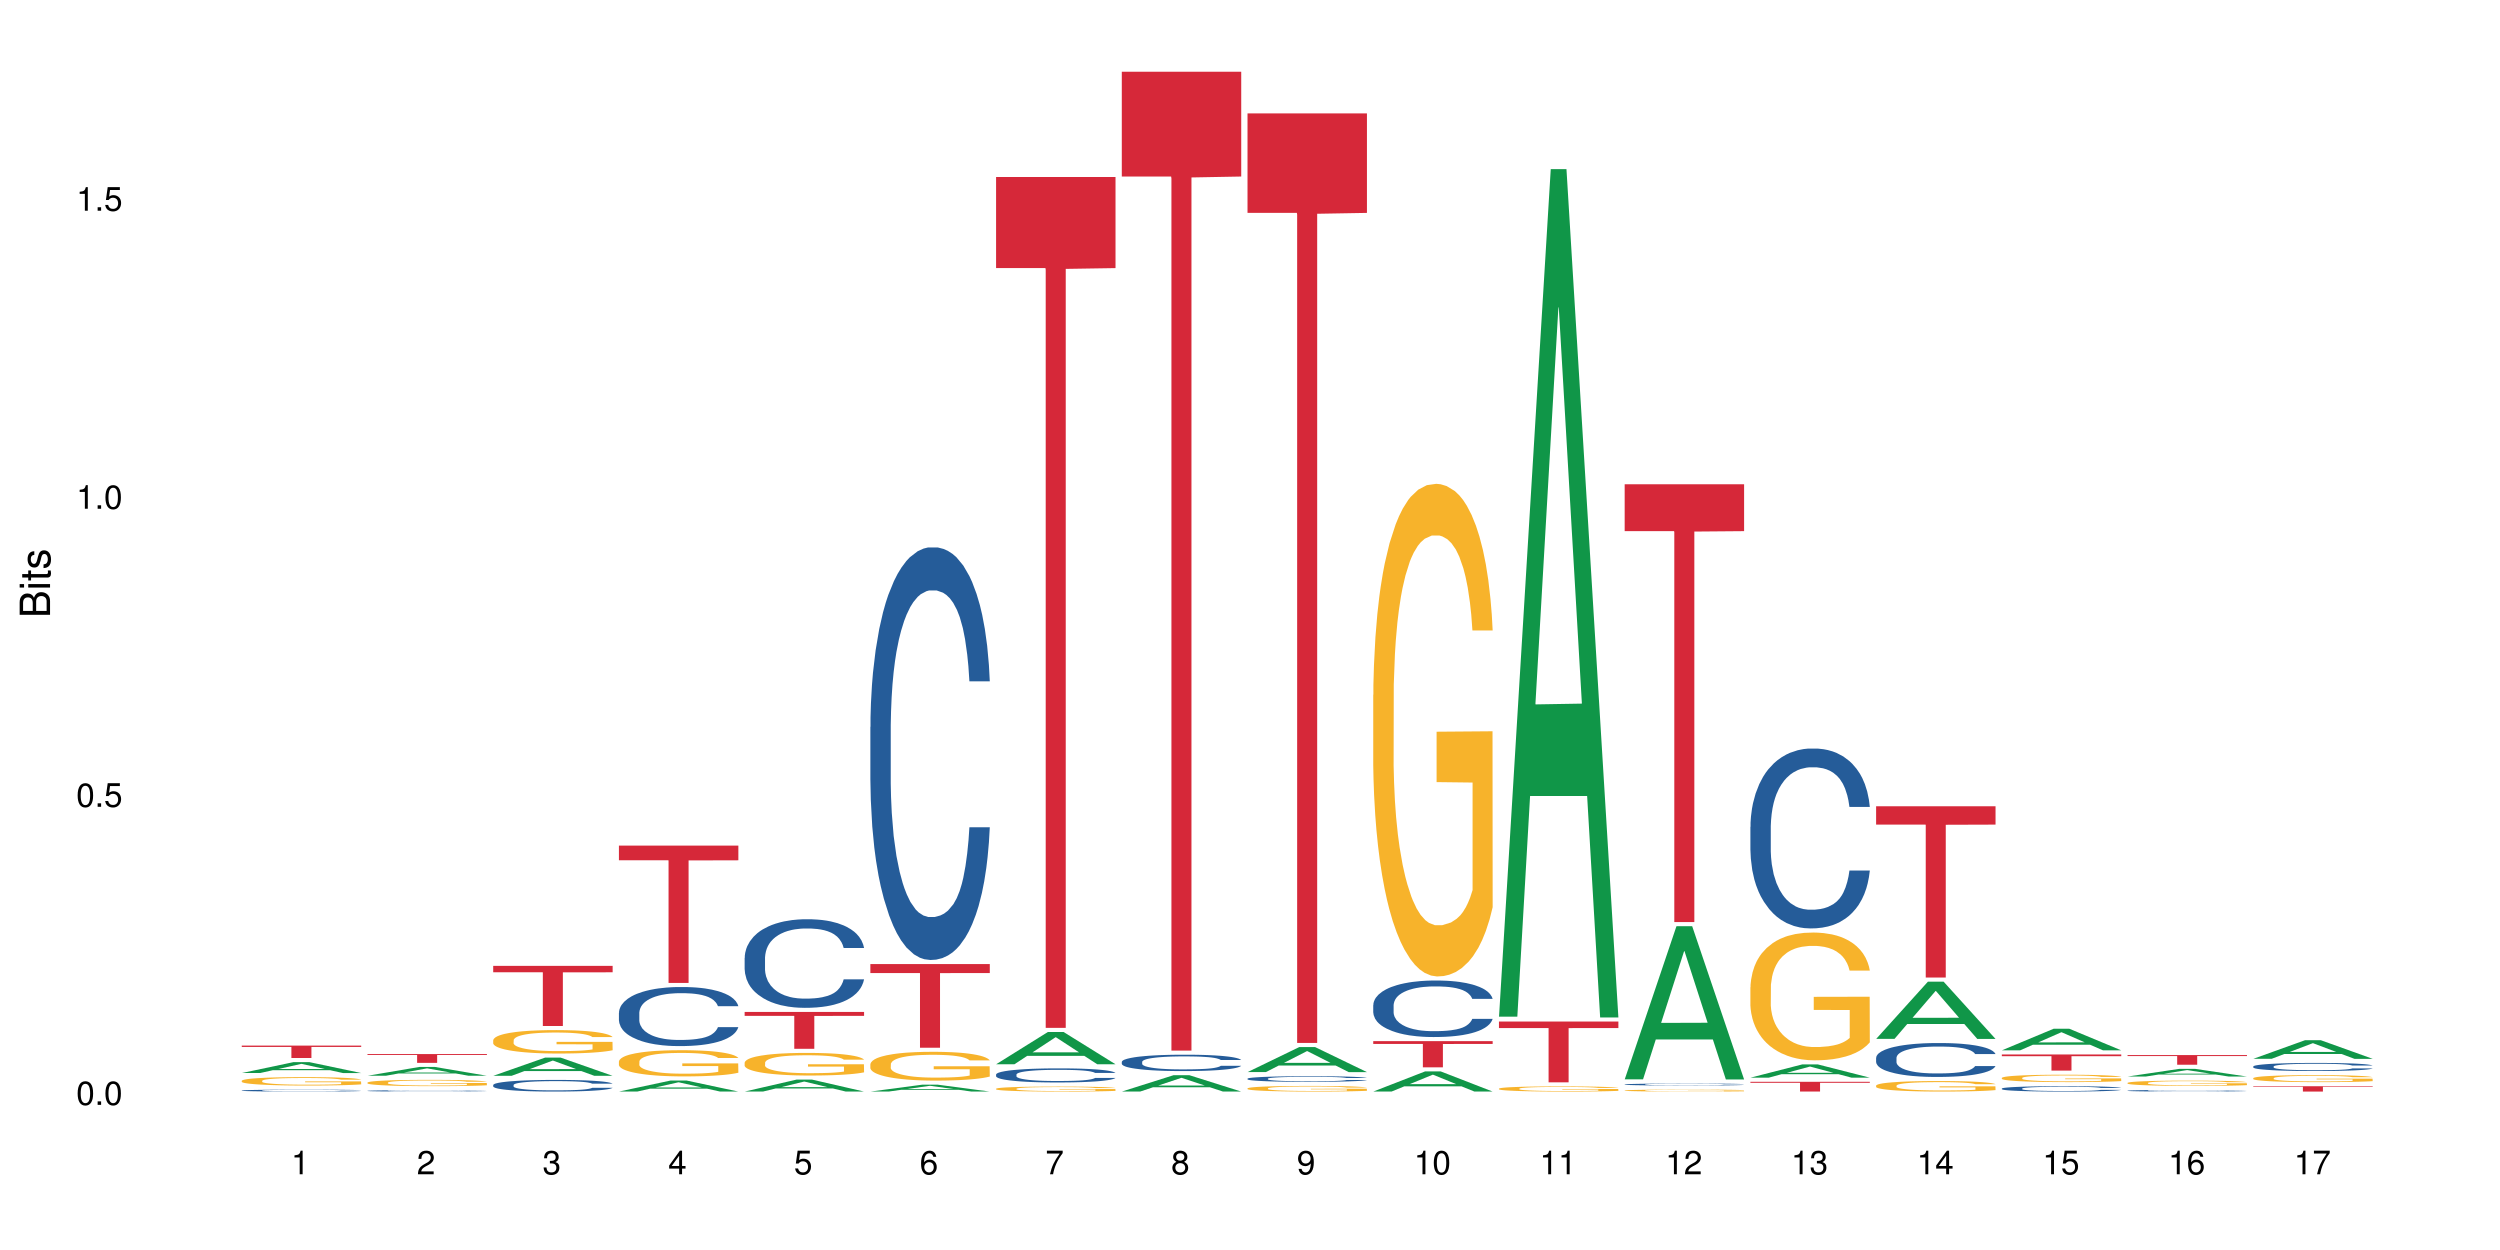 <?xml version="1.0" encoding="UTF-8"?>
<svg xmlns="http://www.w3.org/2000/svg" xmlns:xlink="http://www.w3.org/1999/xlink" width="720pt" height="360pt" viewBox="0 0 720 360" version="1.1">
<defs>
<g>
<symbol overflow="visible" id="glyph0-0">
<path style="stroke:none;" d=""/>
</symbol>
<symbol overflow="visible" id="glyph0-1">
<path style="stroke:none;" d="M 2.641 -6.797 C 2 -6.797 1.422 -6.531 1.078 -6.047 C 0.641 -5.453 0.406 -4.547 0.406 -3.297 C 0.406 -1 1.188 0.219 2.641 0.219 C 4.078 0.219 4.859 -1 4.859 -3.234 C 4.859 -4.562 4.656 -5.438 4.203 -6.047 C 3.844 -6.531 3.281 -6.797 2.641 -6.797 Z M 2.641 -6.047 C 3.547 -6.047 4 -5.125 4 -3.312 C 4 -1.375 3.562 -0.484 2.625 -0.484 C 1.734 -0.484 1.281 -1.422 1.281 -3.281 C 1.281 -5.141 1.734 -6.047 2.641 -6.047 Z M 2.641 -6.047 "/>
</symbol>
<symbol overflow="visible" id="glyph0-2">
<path style="stroke:none;" d="M 1.828 -1 L 0.828 -1 L 0.828 0 L 1.828 0 Z M 1.828 -1 "/>
</symbol>
<symbol overflow="visible" id="glyph0-3">
<path style="stroke:none;" d="M 4.562 -6.797 L 1.062 -6.797 L 0.547 -3.094 L 1.328 -3.094 C 1.719 -3.562 2.047 -3.734 2.578 -3.734 C 3.484 -3.734 4.062 -3.109 4.062 -2.094 C 4.062 -1.125 3.484 -0.531 2.578 -0.531 C 1.828 -0.531 1.375 -0.906 1.188 -1.672 L 0.328 -1.672 C 0.453 -1.109 0.547 -0.844 0.75 -0.594 C 1.125 -0.078 1.828 0.219 2.594 0.219 C 3.969 0.219 4.922 -0.781 4.922 -2.219 C 4.922 -3.562 4.031 -4.484 2.719 -4.484 C 2.25 -4.484 1.859 -4.359 1.469 -4.062 L 1.734 -5.969 L 4.562 -5.969 Z M 4.562 -6.797 "/>
</symbol>
<symbol overflow="visible" id="glyph0-4">
<path style="stroke:none;" d="M 2.484 -4.844 L 2.484 0 L 3.328 0 L 3.328 -6.797 L 2.766 -6.797 C 2.469 -5.75 2.281 -5.609 0.984 -5.453 L 0.984 -4.844 Z M 2.484 -4.844 "/>
</symbol>
<symbol overflow="visible" id="glyph0-5">
<path style="stroke:none;" d="M 4.859 -0.828 L 1.281 -0.828 C 1.359 -1.391 1.672 -1.75 2.5 -2.234 L 3.469 -2.75 C 4.406 -3.266 4.906 -3.969 4.906 -4.812 C 4.906 -5.375 4.672 -5.906 4.266 -6.266 C 3.859 -6.625 3.375 -6.797 2.719 -6.797 C 1.859 -6.797 1.219 -6.5 0.844 -5.922 C 0.609 -5.562 0.5 -5.125 0.484 -4.438 L 1.328 -4.438 C 1.359 -4.906 1.406 -5.188 1.531 -5.406 C 1.75 -5.812 2.188 -6.062 2.703 -6.062 C 3.469 -6.062 4.031 -5.516 4.031 -4.781 C 4.031 -4.25 3.719 -3.797 3.125 -3.438 L 2.234 -2.938 C 0.812 -2.141 0.406 -1.5 0.328 0 L 4.859 0 Z M 4.859 -0.828 "/>
</symbol>
<symbol overflow="visible" id="glyph0-6">
<path style="stroke:none;" d="M 2.125 -3.125 L 2.578 -3.125 C 3.516 -3.125 3.984 -2.703 3.984 -1.891 C 3.984 -1.031 3.469 -0.531 2.578 -0.531 C 1.656 -0.531 1.203 -0.984 1.156 -1.969 L 0.312 -1.969 C 0.344 -1.422 0.438 -1.078 0.609 -0.766 C 0.953 -0.109 1.625 0.219 2.547 0.219 C 3.953 0.219 4.859 -0.609 4.859 -1.906 C 4.859 -2.766 4.516 -3.25 3.703 -3.516 C 4.344 -3.766 4.656 -4.25 4.656 -4.938 C 4.656 -6.109 3.875 -6.797 2.578 -6.797 C 1.203 -6.797 0.484 -6.047 0.453 -4.609 L 1.297 -4.609 C 1.312 -5.016 1.344 -5.25 1.453 -5.453 C 1.641 -5.828 2.062 -6.062 2.594 -6.062 C 3.344 -6.062 3.797 -5.625 3.797 -4.906 C 3.797 -4.422 3.609 -4.141 3.25 -3.984 C 3.016 -3.891 2.719 -3.844 2.125 -3.844 Z M 2.125 -3.125 "/>
</symbol>
<symbol overflow="visible" id="glyph0-7">
<path style="stroke:none;" d="M 3.141 -1.625 L 3.141 0 L 3.984 0 L 3.984 -1.625 L 4.984 -1.625 L 4.984 -2.391 L 3.984 -2.391 L 3.984 -6.797 L 3.359 -6.797 L 0.266 -2.516 L 0.266 -1.625 Z M 3.141 -2.391 L 1 -2.391 L 3.141 -5.359 Z M 3.141 -2.391 "/>
</symbol>
<symbol overflow="visible" id="glyph0-8">
<path style="stroke:none;" d="M 4.781 -5.031 C 4.609 -6.141 3.891 -6.797 2.844 -6.797 C 2.094 -6.797 1.422 -6.438 1.031 -5.828 C 0.609 -5.172 0.406 -4.344 0.406 -3.094 C 0.406 -1.953 0.578 -1.234 0.984 -0.625 C 1.359 -0.078 1.953 0.219 2.703 0.219 C 3.984 0.219 4.922 -0.734 4.922 -2.078 C 4.922 -3.344 4.062 -4.234 2.844 -4.234 C 2.172 -4.234 1.641 -3.969 1.281 -3.469 C 1.281 -5.125 1.828 -6.047 2.797 -6.047 C 3.391 -6.047 3.797 -5.672 3.938 -5.031 Z M 2.734 -3.484 C 3.547 -3.484 4.062 -2.922 4.062 -2 C 4.062 -1.156 3.484 -0.531 2.703 -0.531 C 1.922 -0.531 1.328 -1.188 1.328 -2.047 C 1.328 -2.891 1.906 -3.484 2.734 -3.484 Z M 2.734 -3.484 "/>
</symbol>
<symbol overflow="visible" id="glyph0-9">
<path style="stroke:none;" d="M 4.984 -6.797 L 0.438 -6.797 L 0.438 -5.969 L 4.109 -5.969 C 2.5 -3.656 1.828 -2.234 1.328 0 L 2.219 0 C 2.594 -2.172 3.453 -4.047 4.984 -6.094 Z M 4.984 -6.797 "/>
</symbol>
<symbol overflow="visible" id="glyph0-10">
<path style="stroke:none;" d="M 3.75 -3.578 C 4.453 -4 4.688 -4.344 4.688 -4.984 C 4.688 -6.047 3.844 -6.797 2.641 -6.797 C 1.438 -6.797 0.594 -6.047 0.594 -4.984 C 0.594 -4.359 0.828 -4.016 1.516 -3.578 C 0.734 -3.203 0.359 -2.641 0.359 -1.891 C 0.359 -0.641 1.297 0.219 2.641 0.219 C 3.984 0.219 4.922 -0.641 4.922 -1.875 C 4.922 -2.641 4.531 -3.203 3.75 -3.578 Z M 2.641 -6.047 C 3.359 -6.047 3.812 -5.625 3.812 -4.969 C 3.812 -4.344 3.344 -3.922 2.641 -3.922 C 1.922 -3.922 1.453 -4.344 1.453 -4.984 C 1.453 -5.625 1.922 -6.047 2.641 -6.047 Z M 2.641 -3.203 C 3.484 -3.203 4.062 -2.672 4.062 -1.875 C 4.062 -1.062 3.484 -0.531 2.625 -0.531 C 1.797 -0.531 1.219 -1.078 1.219 -1.875 C 1.219 -2.672 1.797 -3.203 2.641 -3.203 Z M 2.641 -3.203 "/>
</symbol>
<symbol overflow="visible" id="glyph0-11">
<path style="stroke:none;" d="M 0.516 -1.547 C 0.672 -0.438 1.406 0.219 2.438 0.219 C 3.188 0.219 3.859 -0.141 4.266 -0.75 C 4.688 -1.406 4.891 -2.25 4.891 -3.484 C 4.891 -4.625 4.703 -5.359 4.312 -5.953 C 3.938 -6.5 3.344 -6.797 2.594 -6.797 C 1.297 -6.797 0.359 -5.844 0.359 -4.516 C 0.359 -3.25 1.234 -2.344 2.453 -2.344 C 3.094 -2.344 3.562 -2.578 4.016 -3.109 C 4 -1.453 3.469 -0.531 2.5 -0.531 C 1.906 -0.531 1.484 -0.906 1.359 -1.547 Z M 2.578 -6.062 C 3.375 -6.062 3.969 -5.406 3.969 -4.531 C 3.969 -3.688 3.375 -3.094 2.547 -3.094 C 1.734 -3.094 1.234 -3.672 1.234 -4.578 C 1.234 -5.438 1.797 -6.062 2.578 -6.062 Z M 2.578 -6.062 "/>
</symbol>
<symbol overflow="visible" id="glyph1-0">
<path style="stroke:none;" d=""/>
</symbol>
<symbol overflow="visible" id="glyph1-1">
<path style="stroke:none;" d="M 0 -0.953 L 0 -4.891 C 0 -5.719 -0.234 -6.344 -0.734 -6.797 C -1.188 -7.234 -1.812 -7.469 -2.5 -7.469 C -3.547 -7.469 -4.188 -7 -4.625 -5.875 C -4.984 -6.672 -5.641 -7.094 -6.531 -7.094 C -7.156 -7.094 -7.734 -6.859 -8.141 -6.391 C -8.562 -5.938 -8.75 -5.344 -8.75 -4.5 L -8.75 -0.953 Z M -4.984 -2.062 L -7.766 -2.062 L -7.766 -4.219 C -7.766 -4.844 -7.688 -5.203 -7.453 -5.5 C -7.219 -5.812 -6.859 -5.969 -6.375 -5.969 C -5.906 -5.969 -5.531 -5.812 -5.297 -5.5 C -5.062 -5.203 -4.984 -4.844 -4.984 -4.219 Z M -0.984 -2.062 L -4 -2.062 L -4 -4.781 C -4 -5.328 -3.859 -5.688 -3.578 -5.953 C -3.297 -6.219 -2.922 -6.359 -2.484 -6.359 C -2.062 -6.359 -1.688 -6.219 -1.406 -5.953 C -1.109 -5.688 -0.984 -5.328 -0.984 -4.781 Z M -0.984 -2.062 "/>
</symbol>
<symbol overflow="visible" id="glyph1-2">
<path style="stroke:none;" d="M -6.281 -1.797 L -6.281 -0.797 L 0 -0.797 L 0 -1.797 Z M -8.75 -1.797 L -8.75 -0.797 L -7.484 -0.797 L -7.484 -1.797 Z M -8.75 -1.797 "/>
</symbol>
<symbol overflow="visible" id="glyph1-3">
<path style="stroke:none;" d="M -6.281 -3.047 L -6.281 -2.016 L -8.016 -2.016 L -8.016 -1.016 L -6.281 -1.016 L -6.281 -0.172 L -5.469 -0.172 L -5.469 -1.016 L -0.719 -1.016 C -0.078 -1.016 0.281 -1.453 0.281 -2.234 C 0.281 -2.469 0.25 -2.719 0.188 -3.047 L -0.641 -3.047 C -0.609 -2.922 -0.594 -2.766 -0.594 -2.562 C -0.594 -2.141 -0.719 -2.016 -1.156 -2.016 L -5.469 -2.016 L -5.469 -3.047 Z M -6.281 -3.047 "/>
</symbol>
<symbol overflow="visible" id="glyph1-4">
<path style="stroke:none;" d="M -4.531 -5.25 C -5.766 -5.25 -6.469 -4.422 -6.469 -2.969 C -6.469 -1.516 -5.719 -0.562 -4.547 -0.562 C -3.562 -0.562 -3.094 -1.062 -2.734 -2.562 L -2.516 -3.484 C -2.344 -4.188 -2.094 -4.469 -1.625 -4.469 C -1.047 -4.469 -0.641 -3.875 -0.641 -3 C -0.641 -2.453 -0.797 -2 -1.062 -1.75 C -1.25 -1.594 -1.422 -1.531 -1.875 -1.469 L -1.875 -0.406 C -0.422 -0.453 0.281 -1.266 0.281 -2.922 C 0.281 -4.5 -0.5 -5.516 -1.719 -5.516 C -2.656 -5.516 -3.172 -4.984 -3.469 -3.734 L -3.703 -2.766 C -3.891 -1.953 -4.156 -1.609 -4.594 -1.609 C -5.172 -1.609 -5.547 -2.125 -5.547 -2.938 C -5.547 -3.75 -5.203 -4.172 -4.531 -4.203 Z M -4.531 -5.25 "/>
</symbol>
</g>
</defs>
<g id="surface51433">
<rect x="0" y="0" width="720" height="360" style="fill:rgb(100%,100%,100%);fill-opacity:1;stroke:none;"/>
<path style=" stroke:none;fill-rule:nonzero;fill:rgb(6.275%,58.824%,28.235%);fill-opacity:1;" d="M 69.629 309.031 L 69.668 309.027 L 84.551 305.887 L 89.07 305.887 L 104.027 309.035 L 98.77 309.035 L 95.023 308.211 L 78.598 308.211 L 74.922 309.031 L 69.629 309.031 L 80.176 307.871 L 93.516 307.871 L 86.863 306.398 L 86.789 306.398 L 86.719 306.406 L 80.141 307.871 L 80.176 307.871 Z M 69.629 309.031 "/>
<path style=" stroke:none;fill-rule:nonzero;fill:rgb(14.51%,36.078%,60%);fill-opacity:1;" d="M 69.629 314.059 L 69.672 314.059 L 69.672 314.047 L 69.797 314.027 L 70.09 314.004 L 70.383 313.988 L 71.141 313.957 L 72.188 313.93 L 73.277 313.906 L 74.074 313.895 L 74.789 313.883 L 76.426 313.863 L 77.473 313.855 L 78.605 313.848 L 79.992 313.836 L 80.996 313.832 L 83.262 313.824 L 84.941 313.82 L 90.73 313.82 L 91.945 313.824 L 93.289 313.828 L 94.422 313.832 L 96.391 313.844 L 98.152 313.859 L 98.949 313.867 L 100.207 313.883 L 101.172 313.895 L 101.844 313.91 L 102.602 313.93 L 103.27 313.949 L 103.773 313.977 L 104.027 314 L 98.152 314 L 97.859 313.977 L 97.523 313.961 L 96.895 313.941 L 96.266 313.926 L 95.387 313.914 L 94.586 313.902 L 93.496 313.895 L 92.531 313.887 L 91.527 313.883 L 90.562 313.879 L 88.715 313.875 L 86.574 313.875 L 85.777 313.879 L 84.145 313.883 L 83.262 313.887 L 82.004 313.891 L 81.121 313.898 L 80.074 313.91 L 79.359 313.918 L 78.48 313.93 L 77.852 313.941 L 77.137 313.957 L 76.719 313.973 L 76.34 313.984 L 76.004 314.004 L 75.754 314.02 L 75.586 314.039 L 75.5 314.059 L 75.5 314.137 L 75.586 314.152 L 75.797 314.176 L 76.34 314.203 L 77.137 314.23 L 78.062 314.254 L 78.941 314.27 L 79.445 314.273 L 80.117 314.281 L 81.164 314.293 L 82.676 314.305 L 83.555 314.309 L 84.898 314.312 L 89.766 314.312 L 90.855 314.309 L 91.988 314.305 L 93.539 314.297 L 94.504 314.289 L 95.344 314.277 L 95.973 314.27 L 96.391 314.262 L 97.02 314.246 L 97.523 314.227 L 97.902 314.211 L 98.152 314.191 L 104.027 314.191 L 103.773 314.215 L 103.398 314.234 L 103.02 314.246 L 102.434 314.266 L 101.762 314.281 L 100.797 314.297 L 100 314.309 L 98.949 314.324 L 97.984 314.332 L 96.938 314.34 L 95.387 314.352 L 94.379 314.355 L 93.289 314.359 L 91.988 314.363 L 90.352 314.367 L 88.59 314.371 L 85.191 314.371 L 83.891 314.367 L 82.172 314.363 L 80.031 314.355 L 78.48 314.344 L 77.266 314.336 L 76.215 314.324 L 75.039 314.312 L 73.531 314.289 L 72.609 314.273 L 71.977 314.258 L 71.266 314.238 L 70.762 314.219 L 70.176 314.191 L 69.754 314.156 L 69.629 314.129 Z M 69.629 314.059 "/>
<path style=" stroke:none;fill-rule:nonzero;fill:rgb(96.863%,70.196%,16.863%);fill-opacity:1;" d="M 69.629 311.254 L 69.672 311.25 L 69.672 311.207 L 69.84 311.105 L 70.258 310.969 L 70.805 310.855 L 71.391 310.766 L 71.77 310.719 L 72.398 310.652 L 72.941 310.605 L 74.328 310.504 L 76.09 310.414 L 77.055 310.371 L 78.145 310.336 L 79.695 310.293 L 80.41 310.277 L 82.59 310.242 L 85.066 310.219 L 87.793 310.215 L 89.051 310.215 L 90.77 310.223 L 93.121 310.25 L 94.461 310.27 L 95.512 310.293 L 96.602 310.32 L 97.945 310.367 L 99.203 310.418 L 100.207 310.473 L 101.215 310.539 L 102.055 310.609 L 102.766 310.688 L 103.398 310.781 L 103.773 310.859 L 104.027 310.938 L 98.195 310.938 L 97.859 310.859 L 97.48 310.797 L 96.852 310.727 L 96.223 310.672 L 95.594 310.629 L 94.422 310.57 L 93.414 310.535 L 92.156 310.504 L 90.938 310.484 L 89.555 310.473 L 88.715 310.469 L 86.492 310.469 L 84.48 310.484 L 83.305 310.5 L 82.465 310.52 L 81.289 310.551 L 80.578 310.578 L 80.156 310.598 L 78.898 310.664 L 78.062 310.727 L 77.598 310.77 L 77.012 310.836 L 76.594 310.895 L 76.133 310.984 L 75.879 311.051 L 75.543 311.203 L 75.5 311.602 L 75.629 311.684 L 75.879 311.777 L 76.215 311.855 L 76.719 311.941 L 77.223 312.004 L 78.102 312.09 L 78.859 312.148 L 79.445 312.184 L 80.578 312.246 L 81.039 312.266 L 82.129 312.305 L 83.262 312.336 L 84.645 312.363 L 85.695 312.375 L 87.371 312.387 L 89.512 312.387 L 92.027 312.375 L 93.625 312.355 L 94.715 312.34 L 95.426 312.324 L 96.309 312.297 L 96.938 312.277 L 97.523 312.25 L 98.238 312.215 L 98.238 311.684 L 87.875 311.684 L 87.875 311.434 L 103.984 311.434 L 104.027 312.297 L 103.145 312.359 L 102.055 312.414 L 101.004 312.461 L 99.914 312.496 L 98.363 312.539 L 97.105 312.566 L 95.176 312.598 L 93.414 312.617 L 91.566 312.633 L 89.934 312.637 L 88.004 312.641 L 86.281 312.637 L 84.438 312.621 L 82.969 312.605 L 81.625 312.582 L 80.285 312.555 L 78.605 312.508 L 77.516 312.469 L 76.383 312.422 L 75.25 312.367 L 74.242 312.309 L 73.574 312.262 L 72.902 312.207 L 72.188 312.141 L 71.516 312.066 L 71.012 311.996 L 70.551 311.918 L 70.215 311.848 L 69.883 311.746 L 69.715 311.668 L 69.629 311.598 Z M 69.629 311.254 "/>
<path style=" stroke:none;fill-rule:nonzero;fill:rgb(83.922%,15.686%,22.353%);fill-opacity:1;" d="M 69.629 301.125 L 104.027 301.125 L 104.027 301.508 L 89.691 301.512 L 89.691 304.707 L 83.922 304.707 L 83.922 301.516 L 83.84 301.508 L 69.629 301.508 Z M 69.629 301.125 "/>
<path style=" stroke:none;fill-rule:nonzero;fill:rgb(6.275%,58.824%,28.235%);fill-opacity:1;" d="M 105.836 309.816 L 105.871 309.816 L 120.758 307.285 L 125.277 307.285 L 140.234 309.82 L 134.977 309.82 L 131.23 309.156 L 114.805 309.156 L 111.129 309.816 L 105.836 309.816 L 116.383 308.883 L 129.723 308.883 L 123.07 307.699 L 122.996 307.699 L 122.926 307.703 L 116.348 308.883 L 116.383 308.883 Z M 105.836 309.816 "/>
<path style=" stroke:none;fill-rule:nonzero;fill:rgb(14.51%,36.078%,60%);fill-opacity:1;" d="M 105.836 314.156 L 105.879 314.156 L 105.879 314.148 L 106.004 314.137 L 106.297 314.117 L 106.59 314.109 L 107.348 314.086 L 108.395 314.066 L 109.484 314.051 L 110.281 314.043 L 110.996 314.035 L 112.633 314.023 L 113.68 314.016 L 114.812 314.012 L 116.195 314.004 L 117.203 314.004 L 119.469 313.996 L 121.148 313.996 L 122.449 313.992 L 125.258 313.992 L 126.938 313.996 L 128.152 313.996 L 129.496 314 L 130.629 314.004 L 132.598 314.008 L 134.359 314.02 L 135.156 314.023 L 136.414 314.035 L 137.379 314.047 L 138.051 314.055 L 138.809 314.066 L 139.477 314.082 L 139.98 314.102 L 140.234 314.117 L 134.359 314.117 L 134.066 314.102 L 133.73 314.09 L 132.473 314.066 L 131.59 314.059 L 130.793 314.051 L 129.703 314.043 L 128.738 314.039 L 127.734 314.035 L 126.77 314.035 L 124.922 314.031 L 121.984 314.031 L 120.352 314.035 L 119.469 314.039 L 118.211 314.043 L 117.328 314.047 L 116.281 314.055 L 115.566 314.059 L 114.688 314.07 L 114.059 314.078 L 113.344 314.09 L 112.926 314.098 L 112.547 314.105 L 112.211 314.117 L 111.961 314.129 L 111.793 314.145 L 111.707 314.156 L 111.707 314.211 L 111.793 314.223 L 112.004 314.234 L 112.547 314.258 L 113.344 314.277 L 114.27 314.289 L 115.148 314.301 L 115.652 314.305 L 116.324 314.312 L 117.371 314.316 L 118.883 314.324 L 119.762 314.328 L 121.105 314.328 L 122.488 314.332 L 124.336 314.332 L 125.973 314.328 L 127.062 314.328 L 128.195 314.324 L 129.746 314.32 L 130.711 314.312 L 131.551 314.309 L 132.18 314.301 L 132.598 314.297 L 133.227 314.285 L 133.73 314.273 L 134.109 314.262 L 134.359 314.25 L 140.234 314.25 L 139.98 314.262 L 139.605 314.277 L 139.227 314.285 L 138.641 314.297 L 137.969 314.309 L 137.004 314.32 L 136.207 314.328 L 135.156 314.336 L 134.191 314.344 L 133.145 314.352 L 131.59 314.355 L 130.586 314.359 L 129.496 314.363 L 128.195 314.367 L 126.559 314.367 L 124.797 314.371 L 121.398 314.371 L 120.098 314.367 L 118.379 314.367 L 116.238 314.359 L 114.688 314.352 L 113.469 314.348 L 112.422 314.34 L 111.246 314.328 L 109.738 314.316 L 108.816 314.305 L 108.184 314.293 L 107.473 314.281 L 106.969 314.27 L 106.383 314.25 L 105.961 314.223 L 105.836 314.203 Z M 105.836 314.156 "/>
<path style=" stroke:none;fill-rule:nonzero;fill:rgb(96.863%,70.196%,16.863%);fill-opacity:1;" d="M 105.836 311.777 L 105.879 311.773 L 105.879 311.742 L 106.047 311.668 L 106.465 311.562 L 107.012 311.48 L 107.598 311.414 L 107.977 311.379 L 108.605 311.328 L 109.148 311.293 L 110.535 311.219 L 112.297 311.148 L 113.262 311.117 L 114.352 311.09 L 115.902 311.059 L 116.617 311.047 L 118.797 311.02 L 121.273 311.004 L 124 311 L 125.258 311 L 126.977 311.008 L 129.328 311.023 L 130.668 311.043 L 131.719 311.059 L 132.809 311.082 L 134.152 311.113 L 135.41 311.152 L 136.414 311.191 L 137.422 311.242 L 138.262 311.297 L 138.973 311.355 L 139.605 311.422 L 139.98 311.48 L 140.234 311.539 L 134.402 311.539 L 134.066 311.48 L 133.688 311.438 L 133.059 311.383 L 132.43 311.344 L 131.801 311.309 L 130.629 311.266 L 129.621 311.242 L 128.363 311.219 L 127.145 311.203 L 125.762 311.191 L 122.699 311.191 L 120.688 311.199 L 119.512 311.215 L 118.672 311.227 L 117.496 311.254 L 116.785 311.273 L 116.363 311.285 L 115.105 311.336 L 114.27 311.383 L 113.805 311.414 L 113.219 311.465 L 112.801 311.508 L 112.34 311.574 L 112.086 311.625 L 111.75 311.738 L 111.707 312.035 L 111.836 312.098 L 112.086 312.168 L 112.422 312.227 L 112.926 312.289 L 113.43 312.34 L 114.309 312.402 L 115.066 312.445 L 115.652 312.473 L 116.785 312.52 L 117.246 312.535 L 118.336 312.562 L 119.469 312.586 L 120.852 312.605 L 121.902 312.617 L 123.578 312.625 L 125.719 312.625 L 128.234 312.613 L 129.828 312.602 L 130.922 312.59 L 131.633 312.578 L 132.516 312.559 L 133.145 312.543 L 133.73 312.523 L 134.445 312.496 L 134.445 312.098 L 124.082 312.098 L 124.082 311.91 L 140.191 311.91 L 140.234 312.559 L 139.352 312.602 L 138.262 312.645 L 137.211 312.68 L 136.121 312.707 L 134.57 312.738 L 133.312 312.758 L 131.383 312.781 L 129.621 312.797 L 127.773 312.809 L 126.137 312.812 L 124.211 312.812 L 122.488 312.809 L 120.645 312.801 L 119.176 312.785 L 117.832 312.77 L 116.492 312.75 L 114.812 312.715 L 113.723 312.688 L 112.59 312.652 L 111.457 312.609 L 110.449 312.566 L 109.781 312.531 L 109.109 312.492 L 108.395 312.441 L 107.723 312.383 L 107.219 312.332 L 106.758 312.273 L 106.422 312.219 L 106.09 312.145 L 105.922 312.086 L 105.836 312.035 Z M 105.836 311.777 "/>
<path style=" stroke:none;fill-rule:nonzero;fill:rgb(83.922%,15.686%,22.353%);fill-opacity:1;" d="M 105.836 303.574 L 140.234 303.574 L 140.234 303.844 L 125.898 303.848 L 125.898 306.105 L 120.129 306.105 L 120.129 303.848 L 120.047 303.844 L 105.836 303.844 Z M 105.836 303.574 "/>
<path style=" stroke:none;fill-rule:nonzero;fill:rgb(6.275%,58.824%,28.235%);fill-opacity:1;" d="M 142.043 309.836 L 142.078 309.828 L 156.965 304.598 L 161.484 304.598 L 176.441 309.84 L 171.184 309.84 L 167.438 308.473 L 151.012 308.473 L 147.336 309.836 L 142.043 309.836 L 152.59 307.906 L 165.93 307.898 L 159.277 305.453 L 159.203 305.449 L 159.133 305.465 L 152.555 307.898 L 152.59 307.906 Z M 142.043 309.836 "/>
<path style=" stroke:none;fill-rule:nonzero;fill:rgb(14.51%,36.078%,60%);fill-opacity:1;" d="M 142.043 312.477 L 142.086 312.473 L 142.086 312.402 L 142.211 312.285 L 142.504 312.137 L 142.797 312.035 L 143.555 311.855 L 144.602 311.68 L 145.691 311.547 L 146.488 311.465 L 147.203 311.406 L 148.84 311.293 L 149.887 311.234 L 151.02 311.18 L 152.402 311.129 L 153.41 311.098 L 155.676 311.051 L 157.355 311.027 L 158.652 311.02 L 161.465 311.02 L 163.145 311.031 L 164.359 311.047 L 165.703 311.07 L 166.832 311.098 L 168.805 311.164 L 170.566 311.25 L 171.363 311.301 L 172.621 311.395 L 173.586 311.488 L 174.258 311.566 L 175.012 311.68 L 175.684 311.816 L 176.188 311.973 L 176.441 312.105 L 170.566 312.105 L 170.273 311.984 L 169.938 311.891 L 169.309 311.762 L 168.68 311.676 L 167.797 311.586 L 167 311.527 L 165.91 311.469 L 164.945 311.434 L 163.941 311.406 L 162.977 311.387 L 161.129 311.367 L 158.988 311.367 L 158.191 311.375 L 156.559 311.398 L 155.676 311.422 L 154.418 311.461 L 153.535 311.504 L 152.488 311.562 L 151.773 311.617 L 150.895 311.695 L 150.266 311.766 L 149.551 311.867 L 149.133 311.945 L 148.754 312.031 L 148.418 312.129 L 148.168 312.238 L 148 312.352 L 147.914 312.461 L 147.914 312.938 L 148 313.047 L 148.211 313.176 L 148.754 313.363 L 149.551 313.523 L 150.473 313.652 L 151.355 313.746 L 151.859 313.789 L 152.531 313.836 L 153.578 313.898 L 155.09 313.961 L 155.969 313.984 L 157.312 314.008 L 158.695 314.02 L 160.543 314.02 L 162.18 314.008 L 163.27 313.992 L 164.402 313.969 L 165.953 313.918 L 166.918 313.867 L 167.758 313.809 L 168.387 313.75 L 168.805 313.703 L 169.434 313.609 L 169.938 313.504 L 170.316 313.395 L 170.566 313.293 L 176.441 313.293 L 176.188 313.414 L 175.812 313.535 L 175.434 313.621 L 174.848 313.73 L 174.176 313.824 L 173.211 313.934 L 172.414 314.004 L 171.363 314.078 L 170.398 314.137 L 169.352 314.191 L 167.797 314.25 L 166.793 314.281 L 165.703 314.309 L 164.402 314.332 L 162.766 314.355 L 161.004 314.367 L 159.367 314.371 L 157.605 314.363 L 156.305 314.352 L 154.586 314.324 L 152.445 314.27 L 150.895 314.211 L 149.676 314.152 L 148.629 314.094 L 147.453 314.008 L 145.945 313.875 L 145.02 313.77 L 144.391 313.684 L 143.68 313.566 L 143.176 313.457 L 142.59 313.285 L 142.168 313.07 L 142.043 312.898 Z M 142.043 312.477 "/>
<path style=" stroke:none;fill-rule:nonzero;fill:rgb(96.863%,70.196%,16.863%);fill-opacity:1;" d="M 142.043 299.559 L 142.086 299.555 L 142.086 299.43 L 142.254 299.152 L 142.672 298.77 L 143.219 298.457 L 143.805 298.211 L 144.184 298.082 L 144.812 297.895 L 145.355 297.758 L 146.742 297.48 L 148.504 297.223 L 149.469 297.113 L 150.559 297.008 L 152.109 296.891 L 152.824 296.848 L 155.004 296.75 L 157.48 296.688 L 160.207 296.668 L 161.465 296.676 L 163.184 296.699 L 165.535 296.766 L 166.875 296.828 L 167.926 296.891 L 169.016 296.969 L 170.359 297.094 L 171.617 297.242 L 172.621 297.391 L 173.629 297.574 L 174.469 297.773 L 175.18 297.988 L 175.812 298.246 L 176.188 298.461 L 176.441 298.68 L 170.609 298.68 L 170.273 298.461 L 169.895 298.297 L 169.266 298.094 L 168.637 297.945 L 168.008 297.828 L 166.832 297.668 L 165.828 297.57 L 164.57 297.48 L 163.352 297.426 L 161.969 297.391 L 161.129 297.379 L 158.906 297.379 L 156.891 297.422 L 155.719 297.469 L 154.879 297.52 L 153.703 297.613 L 152.992 297.684 L 152.57 297.734 L 151.312 297.926 L 150.473 298.098 L 150.012 298.215 L 149.426 298.402 L 149.008 298.566 L 148.547 298.812 L 148.293 299 L 147.957 299.418 L 147.914 300.527 L 148.043 300.762 L 148.293 301.016 L 148.629 301.238 L 149.133 301.473 L 149.637 301.648 L 150.516 301.891 L 151.273 302.051 L 151.859 302.156 L 152.992 302.32 L 153.453 302.379 L 154.543 302.488 L 155.676 302.574 L 157.059 302.648 L 158.109 302.684 L 159.785 302.715 L 161.926 302.715 L 164.441 302.68 L 166.035 302.629 L 167.129 302.582 L 167.84 302.539 L 168.723 302.469 L 169.352 302.406 L 169.938 302.34 L 170.652 302.234 L 170.652 300.762 L 160.289 300.754 L 160.289 300.066 L 176.398 300.059 L 176.441 302.469 L 175.559 302.637 L 174.469 302.797 L 173.418 302.918 L 172.328 303.023 L 170.777 303.141 L 169.52 303.215 L 167.59 303.301 L 165.828 303.359 L 163.98 303.395 L 162.344 303.414 L 160.418 303.418 L 158.695 303.406 L 156.852 303.371 L 155.383 303.32 L 154.039 303.258 L 152.699 303.18 L 151.02 303.051 L 149.93 302.945 L 148.797 302.816 L 147.664 302.66 L 146.656 302.496 L 145.984 302.363 L 145.316 302.219 L 144.602 302.031 L 143.93 301.824 L 143.426 301.633 L 142.965 301.414 L 142.629 301.211 L 142.293 300.934 L 142.129 300.711 L 142.043 300.523 Z M 142.043 299.559 "/>
<path style=" stroke:none;fill-rule:nonzero;fill:rgb(83.922%,15.686%,22.353%);fill-opacity:1;" d="M 142.043 278.164 L 176.441 278.164 L 176.441 280.02 L 162.105 280.035 L 162.105 295.488 L 156.336 295.488 L 156.336 280.051 L 156.254 280.02 L 142.043 280.02 Z M 142.043 278.164 "/>
<path style=" stroke:none;fill-rule:nonzero;fill:rgb(6.275%,58.824%,28.235%);fill-opacity:1;" d="M 178.25 314.367 L 178.285 314.363 L 193.172 311.184 L 197.691 311.184 L 212.648 314.371 L 207.391 314.371 L 203.645 313.539 L 187.219 313.539 L 183.543 314.367 L 178.25 314.367 L 188.797 313.195 L 202.137 313.191 L 195.484 311.707 L 195.41 311.703 L 195.34 311.711 L 188.762 313.191 L 188.797 313.195 Z M 178.25 314.367 "/>
<path style=" stroke:none;fill-rule:nonzero;fill:rgb(14.51%,36.078%,60%);fill-opacity:1;" d="M 178.25 291.668 L 178.293 291.652 L 178.293 291.281 L 178.418 290.691 L 178.711 289.945 L 179.004 289.43 L 179.762 288.512 L 180.809 287.629 L 181.898 286.941 L 182.695 286.539 L 183.41 286.227 L 185.047 285.652 L 186.094 285.359 L 187.227 285.094 L 188.609 284.828 L 189.617 284.672 L 191.883 284.426 L 193.562 284.316 L 194.859 284.27 L 197.672 284.27 L 199.348 284.332 L 200.566 284.41 L 201.91 284.535 L 203.039 284.672 L 205.012 285.016 L 206.773 285.449 L 207.57 285.699 L 208.828 286.18 L 209.793 286.648 L 210.465 287.051 L 211.219 287.629 L 211.891 288.328 L 212.395 289.121 L 212.648 289.789 L 206.773 289.789 L 206.48 289.168 L 206.145 288.684 L 205.516 288.047 L 204.887 287.598 L 204.004 287.145 L 203.207 286.852 L 202.117 286.555 L 201.152 286.367 L 200.148 286.227 L 199.184 286.133 L 197.336 286.043 L 195.195 286.043 L 194.398 286.074 L 192.766 286.195 L 191.883 286.305 L 190.625 286.523 L 189.742 286.727 L 188.695 287.035 L 187.98 287.301 L 187.102 287.703 L 186.473 288.062 L 185.758 288.574 L 185.34 288.965 L 184.961 289.398 L 184.625 289.914 L 184.375 290.457 L 184.207 291.031 L 184.121 291.59 L 184.121 294 L 184.207 294.559 L 184.418 295.215 L 184.961 296.16 L 185.758 296.984 L 186.68 297.637 L 187.562 298.105 L 188.066 298.324 L 188.738 298.57 L 189.785 298.883 L 191.297 299.191 L 192.176 299.316 L 193.52 299.441 L 194.902 299.504 L 196.75 299.504 L 198.387 299.441 L 199.477 299.363 L 200.609 299.238 L 202.16 298.977 L 203.125 298.727 L 203.965 298.43 L 204.594 298.137 L 205.012 297.887 L 205.641 297.406 L 206.145 296.875 L 206.523 296.332 L 206.773 295.805 L 212.648 295.805 L 212.395 296.426 L 212.016 297.031 L 211.641 297.484 L 211.055 298.027 L 210.383 298.508 L 209.418 299.055 L 208.621 299.41 L 207.57 299.801 L 206.605 300.094 L 205.559 300.359 L 204.004 300.672 L 203 300.824 L 201.91 300.965 L 200.609 301.09 L 198.973 301.199 L 197.211 301.262 L 195.574 301.277 L 193.812 301.246 L 192.512 301.184 L 190.793 301.043 L 188.652 300.762 L 187.102 300.469 L 185.883 300.172 L 184.836 299.863 L 183.66 299.441 L 182.152 298.758 L 181.227 298.23 L 180.598 297.793 L 179.887 297.188 L 179.383 296.645 L 178.797 295.773 L 178.375 294.668 L 178.25 293.812 Z M 178.25 291.668 "/>
<path style=" stroke:none;fill-rule:nonzero;fill:rgb(96.863%,70.196%,16.863%);fill-opacity:1;" d="M 178.25 305.691 L 178.293 305.684 L 178.293 305.543 L 178.461 305.234 L 178.879 304.809 L 179.426 304.457 L 180.012 304.18 L 180.391 304.035 L 181.02 303.828 L 181.562 303.676 L 182.949 303.367 L 184.711 303.078 L 185.676 302.953 L 186.766 302.836 L 188.316 302.703 L 189.031 302.656 L 191.211 302.547 L 193.688 302.477 L 196.414 302.457 L 197.672 302.461 L 199.391 302.492 L 201.742 302.566 L 203.082 302.637 L 204.133 302.703 L 205.223 302.793 L 206.562 302.93 L 207.824 303.098 L 208.828 303.262 L 209.836 303.469 L 210.676 303.691 L 211.387 303.93 L 212.016 304.223 L 212.395 304.461 L 212.648 304.703 L 206.816 304.703 L 206.48 304.461 L 206.102 304.277 L 205.473 304.047 L 204.844 303.883 L 204.215 303.754 L 203.039 303.574 L 202.035 303.461 L 200.777 303.367 L 199.559 303.305 L 198.176 303.262 L 197.336 303.25 L 195.113 303.25 L 193.098 303.297 L 191.926 303.352 L 191.086 303.406 L 189.91 303.512 L 189.199 303.594 L 188.777 303.648 L 187.52 303.863 L 186.68 304.055 L 186.219 304.188 L 185.633 304.395 L 185.215 304.578 L 184.754 304.855 L 184.5 305.062 L 184.164 305.531 L 184.121 306.773 L 184.25 307.035 L 184.5 307.316 L 184.836 307.566 L 185.34 307.828 L 185.844 308.027 L 186.723 308.297 L 187.48 308.477 L 188.066 308.594 L 189.199 308.777 L 189.66 308.84 L 190.75 308.965 L 191.883 309.062 L 193.266 309.145 L 194.316 309.184 L 195.992 309.219 L 198.133 309.219 L 200.648 309.18 L 202.242 309.125 L 203.336 309.066 L 204.047 309.02 L 204.93 308.945 L 205.559 308.875 L 206.145 308.801 L 206.859 308.684 L 206.859 307.035 L 196.496 307.027 L 196.496 306.254 L 212.605 306.25 L 212.648 308.945 L 211.766 309.129 L 210.676 309.309 L 209.625 309.449 L 208.535 309.566 L 206.984 309.695 L 205.727 309.777 L 203.797 309.875 L 202.035 309.938 L 200.188 309.977 L 198.551 310 L 196.621 310.008 L 194.902 309.992 L 193.059 309.949 L 191.59 309.895 L 190.246 309.828 L 188.906 309.738 L 187.227 309.594 L 186.137 309.477 L 185.004 309.332 L 183.871 309.156 L 182.863 308.973 L 182.191 308.828 L 181.523 308.66 L 180.809 308.453 L 180.137 308.219 L 179.633 308.008 L 179.172 307.766 L 178.836 307.539 L 178.5 307.227 L 178.336 306.98 L 178.25 306.766 Z M 178.25 305.691 "/>
<path style=" stroke:none;fill-rule:nonzero;fill:rgb(83.922%,15.686%,22.353%);fill-opacity:1;" d="M 178.25 243.531 L 212.648 243.531 L 212.648 247.766 L 198.312 247.805 L 198.312 283.09 L 192.543 283.09 L 192.543 247.84 L 192.461 247.766 L 178.25 247.766 Z M 178.25 243.531 "/>
<path style=" stroke:none;fill-rule:nonzero;fill:rgb(6.275%,58.824%,28.235%);fill-opacity:1;" d="M 214.457 314.367 L 214.492 314.363 L 229.379 310.934 L 233.898 310.934 L 248.855 314.371 L 243.598 314.371 L 239.852 313.473 L 223.422 313.473 L 219.75 314.367 L 214.457 314.367 L 225.004 313.102 L 238.344 313.098 L 231.691 311.496 L 231.617 311.492 L 231.547 311.5 L 224.969 313.098 L 225.004 313.102 Z M 214.457 314.367 "/>
<path style=" stroke:none;fill-rule:nonzero;fill:rgb(14.51%,36.078%,60%);fill-opacity:1;" d="M 214.457 275.852 L 214.5 275.828 L 214.5 275.27 L 214.625 274.383 L 214.918 273.266 L 215.211 272.496 L 215.969 271.121 L 217.016 269.793 L 218.105 268.766 L 218.902 268.16 L 219.617 267.695 L 221.254 266.832 L 222.301 266.387 L 223.434 265.992 L 224.816 265.598 L 225.824 265.363 L 228.09 264.988 L 229.77 264.828 L 231.066 264.758 L 233.879 264.758 L 235.555 264.852 L 236.773 264.965 L 238.117 265.152 L 239.246 265.363 L 241.219 265.875 L 242.98 266.527 L 243.777 266.902 L 245.035 267.625 L 246 268.324 L 246.672 268.93 L 247.426 269.793 L 248.098 270.84 L 248.602 272.027 L 248.855 273.031 L 242.98 273.031 L 242.688 272.098 L 242.352 271.375 L 241.723 270.422 L 241.094 269.746 L 240.211 269.07 L 239.414 268.625 L 238.324 268.184 L 237.359 267.902 L 236.352 267.695 L 235.391 267.555 L 233.543 267.414 L 231.402 267.414 L 230.605 267.461 L 228.973 267.648 L 228.09 267.809 L 226.832 268.137 L 225.949 268.441 L 224.902 268.906 L 224.188 269.301 L 223.309 269.906 L 222.68 270.445 L 221.965 271.215 L 221.547 271.797 L 221.168 272.449 L 220.832 273.219 L 220.582 274.035 L 220.414 274.895 L 220.328 275.734 L 220.328 279.348 L 220.414 280.188 L 220.625 281.168 L 221.168 282.59 L 221.965 283.824 L 222.887 284.801 L 223.77 285.5 L 224.273 285.828 L 224.945 286.199 L 225.992 286.668 L 227.504 287.133 L 228.383 287.32 L 229.727 287.508 L 231.109 287.598 L 232.957 287.598 L 234.59 287.508 L 235.684 287.391 L 236.816 287.203 L 238.367 286.809 L 239.332 286.434 L 240.172 285.992 L 240.801 285.547 L 241.219 285.176 L 241.848 284.453 L 242.352 283.66 L 242.73 282.844 L 242.98 282.051 L 248.855 282.051 L 248.602 282.984 L 248.223 283.895 L 247.848 284.57 L 247.258 285.387 L 246.59 286.109 L 245.625 286.922 L 244.828 287.461 L 243.777 288.043 L 242.812 288.484 L 241.766 288.883 L 240.211 289.348 L 239.207 289.582 L 238.117 289.789 L 236.816 289.977 L 235.18 290.141 L 233.418 290.234 L 231.781 290.258 L 230.02 290.211 L 228.719 290.117 L 227 289.906 L 224.859 289.488 L 223.309 289.043 L 222.09 288.602 L 221.043 288.137 L 219.867 287.508 L 218.359 286.48 L 217.434 285.688 L 216.805 285.035 L 216.094 284.125 L 215.59 283.309 L 215.004 282.004 L 214.582 280.352 L 214.457 279.066 Z M 214.457 275.852 "/>
<path style=" stroke:none;fill-rule:nonzero;fill:rgb(96.863%,70.196%,16.863%);fill-opacity:1;" d="M 214.457 306.027 L 214.5 306.023 L 214.5 305.902 L 214.668 305.637 L 215.086 305.266 L 215.633 304.961 L 216.219 304.723 L 216.598 304.598 L 217.227 304.422 L 217.77 304.289 L 219.156 304.023 L 220.918 303.773 L 221.883 303.664 L 222.973 303.562 L 224.523 303.449 L 225.238 303.41 L 227.418 303.312 L 229.895 303.254 L 232.621 303.238 L 233.879 303.242 L 235.598 303.266 L 237.949 303.332 L 239.289 303.391 L 240.34 303.449 L 241.43 303.527 L 242.77 303.648 L 244.031 303.789 L 245.035 303.934 L 246.043 304.113 L 246.883 304.301 L 247.594 304.512 L 248.223 304.762 L 248.602 304.969 L 248.855 305.176 L 243.023 305.176 L 242.688 304.969 L 242.309 304.809 L 241.68 304.609 L 241.051 304.469 L 240.422 304.355 L 239.246 304.199 L 238.242 304.105 L 236.984 304.023 L 235.766 303.969 L 234.383 303.934 L 233.543 303.922 L 231.32 303.922 L 229.305 303.961 L 228.133 304.012 L 227.293 304.059 L 226.117 304.148 L 225.406 304.219 L 224.984 304.266 L 223.727 304.449 L 222.887 304.617 L 222.426 304.73 L 221.84 304.91 L 221.422 305.07 L 220.957 305.309 L 220.707 305.484 L 220.371 305.891 L 220.328 306.961 L 220.457 307.188 L 220.707 307.434 L 221.043 307.645 L 221.547 307.871 L 222.051 308.047 L 222.93 308.277 L 223.684 308.434 L 224.273 308.531 L 225.406 308.695 L 225.867 308.746 L 226.957 308.855 L 228.09 308.938 L 229.473 309.008 L 230.523 309.043 L 232.199 309.074 L 234.34 309.074 L 236.855 309.039 L 238.449 308.992 L 239.543 308.945 L 240.254 308.902 L 241.137 308.836 L 241.766 308.777 L 242.352 308.711 L 243.066 308.609 L 243.066 307.188 L 232.703 307.184 L 232.703 306.516 L 248.812 306.508 L 248.855 308.836 L 247.973 308.996 L 246.883 309.152 L 245.832 309.27 L 244.742 309.371 L 243.191 309.484 L 241.934 309.559 L 240.004 309.641 L 238.242 309.695 L 236.395 309.73 L 234.758 309.746 L 232.828 309.754 L 231.109 309.742 L 229.266 309.707 L 227.797 309.656 L 226.453 309.598 L 225.113 309.52 L 223.434 309.395 L 222.344 309.293 L 221.211 309.168 L 220.078 309.02 L 219.07 308.859 L 218.398 308.734 L 217.73 308.594 L 217.016 308.414 L 216.344 308.211 L 215.84 308.027 L 215.379 307.82 L 215.043 307.621 L 214.707 307.355 L 214.539 307.141 L 214.457 306.957 Z M 214.457 306.027 "/>
<path style=" stroke:none;fill-rule:nonzero;fill:rgb(83.922%,15.686%,22.353%);fill-opacity:1;" d="M 214.457 291.438 L 248.855 291.438 L 248.855 292.574 L 234.52 292.582 L 234.52 302.059 L 228.75 302.059 L 228.75 292.594 L 228.668 292.574 L 214.457 292.574 Z M 214.457 291.438 "/>
<path style=" stroke:none;fill-rule:nonzero;fill:rgb(6.275%,58.824%,28.235%);fill-opacity:1;" d="M 250.664 314.367 L 250.699 314.367 L 265.582 312.391 L 270.105 312.391 L 285.062 314.371 L 279.805 314.371 L 276.059 313.855 L 259.629 313.855 L 255.957 314.367 L 250.664 314.367 L 261.211 313.641 L 274.551 313.641 L 267.898 312.715 L 267.824 312.715 L 267.754 312.719 L 261.176 313.641 L 261.211 313.641 Z M 250.664 314.367 "/>
<path style=" stroke:none;fill-rule:nonzero;fill:rgb(14.51%,36.078%,60%);fill-opacity:1;" d="M 250.664 209.363 L 250.707 209.254 L 250.707 206.648 L 250.832 202.52 L 251.125 197.309 L 251.418 193.723 L 252.176 187.316 L 253.223 181.125 L 254.312 176.348 L 255.109 173.523 L 255.824 171.352 L 257.461 167.332 L 258.508 165.27 L 259.641 163.422 L 261.023 161.578 L 262.031 160.492 L 264.297 158.754 L 265.977 157.992 L 267.273 157.668 L 270.086 157.668 L 271.762 158.102 L 272.98 158.645 L 274.32 159.512 L 275.453 160.492 L 277.426 162.879 L 279.188 165.922 L 279.984 167.656 L 281.242 171.023 L 282.207 174.281 L 282.879 177.105 L 283.633 181.125 L 284.305 186.012 L 284.809 191.551 L 285.062 196.223 L 279.188 196.223 L 278.895 191.875 L 278.559 188.512 L 277.93 184.059 L 277.301 180.906 L 276.418 177.758 L 275.621 175.695 L 274.531 173.633 L 273.566 172.328 L 272.559 171.352 L 271.594 170.699 L 269.75 170.047 L 267.609 170.047 L 266.812 170.266 L 265.18 171.133 L 264.297 171.895 L 263.039 173.414 L 262.156 174.824 L 261.109 176.996 L 260.395 178.844 L 259.516 181.668 L 258.887 184.164 L 258.172 187.75 L 257.754 190.465 L 257.375 193.504 L 257.039 197.09 L 256.789 200.891 L 256.621 204.91 L 256.535 208.82 L 256.535 225.652 L 256.621 229.562 L 256.832 234.125 L 257.375 240.75 L 258.172 246.504 L 259.094 251.066 L 259.977 254.324 L 260.48 255.844 L 261.152 257.582 L 262.199 259.754 L 263.711 261.926 L 264.59 262.793 L 265.934 263.664 L 267.316 264.098 L 269.164 264.098 L 270.797 263.664 L 271.891 263.121 L 273.023 262.25 L 274.574 260.406 L 275.539 258.668 L 276.379 256.605 L 277.008 254.539 L 277.426 252.805 L 278.055 249.438 L 278.559 245.742 L 278.938 241.941 L 279.188 238.25 L 285.062 238.25 L 284.809 242.594 L 284.43 246.828 L 284.055 249.98 L 283.465 253.781 L 282.797 257.148 L 281.832 260.949 L 281.035 263.445 L 279.984 266.16 L 279.02 268.227 L 277.973 270.07 L 276.418 272.242 L 275.414 273.328 L 274.32 274.305 L 273.023 275.176 L 271.387 275.938 L 269.625 276.371 L 267.988 276.48 L 266.227 276.262 L 264.926 275.828 L 263.207 274.848 L 261.066 272.895 L 259.516 270.832 L 258.297 268.77 L 257.25 266.594 L 256.074 263.664 L 254.566 258.887 L 253.641 255.191 L 253.012 252.152 L 252.301 247.914 L 251.797 244.113 L 251.211 238.031 L 250.789 230.32 L 250.664 224.348 Z M 250.664 209.363 "/>
<path style=" stroke:none;fill-rule:nonzero;fill:rgb(96.863%,70.196%,16.863%);fill-opacity:1;" d="M 250.664 306.473 L 250.707 306.465 L 250.707 306.312 L 250.875 305.973 L 251.293 305.504 L 251.84 305.117 L 252.426 304.812 L 252.805 304.652 L 253.434 304.426 L 253.977 304.262 L 255.363 303.918 L 257.125 303.602 L 258.09 303.465 L 259.18 303.336 L 260.73 303.191 L 261.445 303.141 L 263.625 303.02 L 266.102 302.941 L 268.828 302.918 L 270.086 302.926 L 271.805 302.957 L 274.156 303.039 L 275.496 303.117 L 276.547 303.191 L 277.637 303.289 L 278.977 303.441 L 280.238 303.625 L 281.242 303.805 L 282.25 304.031 L 283.09 304.273 L 283.801 304.539 L 284.43 304.859 L 284.809 305.125 L 285.062 305.387 L 279.23 305.387 L 278.895 305.125 L 278.516 304.918 L 277.887 304.668 L 277.258 304.488 L 276.629 304.344 L 275.453 304.148 L 274.449 304.023 L 273.191 303.918 L 271.973 303.852 L 270.59 303.805 L 269.75 303.789 L 267.527 303.789 L 265.512 303.844 L 264.34 303.902 L 263.5 303.965 L 262.324 304.078 L 261.613 304.168 L 261.191 304.23 L 259.934 304.465 L 259.094 304.676 L 258.633 304.82 L 258.047 305.047 L 257.629 305.254 L 257.164 305.555 L 256.914 305.781 L 256.578 306.297 L 256.535 307.66 L 256.664 307.949 L 256.914 308.258 L 257.25 308.531 L 257.754 308.82 L 258.258 309.039 L 259.137 309.336 L 259.891 309.531 L 260.48 309.66 L 261.613 309.863 L 262.074 309.934 L 263.164 310.07 L 264.297 310.176 L 265.68 310.266 L 266.73 310.312 L 268.406 310.348 L 270.547 310.348 L 273.062 310.305 L 274.656 310.242 L 275.75 310.184 L 276.461 310.129 L 277.344 310.047 L 277.973 309.973 L 278.559 309.887 L 279.273 309.758 L 279.273 307.949 L 268.91 307.941 L 268.91 307.094 L 285.02 307.086 L 285.062 310.047 L 284.18 310.25 L 283.09 310.449 L 282.039 310.598 L 280.949 310.727 L 279.398 310.871 L 278.141 310.965 L 276.211 311.07 L 274.449 311.137 L 272.602 311.184 L 270.965 311.207 L 269.035 311.215 L 267.316 311.199 L 265.473 311.152 L 264.004 311.094 L 262.66 311.016 L 261.32 310.918 L 259.641 310.758 L 258.551 310.629 L 257.418 310.473 L 256.285 310.281 L 255.277 310.078 L 254.605 309.918 L 253.938 309.734 L 253.223 309.508 L 252.551 309.25 L 252.047 309.016 L 251.586 308.75 L 251.25 308.5 L 250.914 308.16 L 250.746 307.887 L 250.664 307.652 Z M 250.664 306.473 "/>
<path style=" stroke:none;fill-rule:nonzero;fill:rgb(83.922%,15.686%,22.353%);fill-opacity:1;" d="M 250.664 277.656 L 285.062 277.656 L 285.062 280.234 L 270.727 280.258 L 270.727 301.738 L 264.957 301.738 L 264.957 280.281 L 264.875 280.234 L 250.664 280.234 Z M 250.664 277.656 "/>
<path style=" stroke:none;fill-rule:nonzero;fill:rgb(6.275%,58.824%,28.235%);fill-opacity:1;" d="M 286.871 306.504 L 286.906 306.496 L 301.789 297.215 L 306.312 297.215 L 321.27 306.512 L 316.012 306.512 L 312.266 304.086 L 295.836 304.086 L 292.164 306.504 L 286.871 306.504 L 297.418 303.082 L 310.758 303.07 L 304.105 298.734 L 304.031 298.723 L 303.961 298.75 L 297.383 303.07 L 297.418 303.082 Z M 286.871 306.504 "/>
<path style=" stroke:none;fill-rule:nonzero;fill:rgb(14.51%,36.078%,60%);fill-opacity:1;" d="M 286.871 309.457 L 286.914 309.453 L 286.914 309.363 L 287.039 309.223 L 287.332 309.047 L 287.625 308.922 L 288.383 308.703 L 289.43 308.492 L 290.52 308.328 L 291.316 308.234 L 292.031 308.16 L 293.668 308.023 L 294.715 307.953 L 295.848 307.887 L 297.23 307.824 L 298.238 307.789 L 300.504 307.73 L 302.184 307.703 L 303.48 307.691 L 306.293 307.691 L 307.969 307.707 L 309.188 307.727 L 310.527 307.754 L 311.66 307.789 L 313.633 307.871 L 315.395 307.973 L 316.191 308.031 L 317.449 308.148 L 318.414 308.258 L 319.086 308.355 L 319.84 308.492 L 320.512 308.66 L 321.016 308.848 L 321.27 309.008 L 315.395 309.008 L 315.102 308.859 L 314.766 308.746 L 314.137 308.594 L 313.508 308.484 L 312.625 308.379 L 311.828 308.309 L 310.738 308.238 L 309.773 308.191 L 308.766 308.16 L 307.801 308.137 L 305.957 308.113 L 303.816 308.113 L 303.02 308.121 L 301.383 308.152 L 300.504 308.18 L 299.246 308.23 L 298.363 308.277 L 297.316 308.352 L 296.602 308.414 L 295.723 308.512 L 295.094 308.598 L 294.379 308.719 L 293.961 308.812 L 293.582 308.918 L 293.246 309.039 L 292.996 309.168 L 292.828 309.305 L 292.742 309.438 L 292.742 310.016 L 292.828 310.148 L 293.039 310.305 L 293.582 310.531 L 294.379 310.727 L 295.301 310.883 L 296.184 310.996 L 296.688 311.047 L 297.359 311.105 L 298.406 311.18 L 299.918 311.254 L 300.797 311.285 L 302.141 311.312 L 303.523 311.328 L 305.371 311.328 L 307.004 311.312 L 308.098 311.293 L 309.23 311.266 L 310.781 311.203 L 311.746 311.145 L 312.586 311.07 L 313.215 311 L 313.633 310.941 L 314.262 310.828 L 314.766 310.699 L 315.145 310.57 L 315.395 310.445 L 321.27 310.445 L 321.016 310.594 L 320.637 310.738 L 320.262 310.848 L 319.672 310.977 L 319.004 311.09 L 318.039 311.219 L 317.242 311.305 L 316.191 311.398 L 315.227 311.469 L 314.18 311.531 L 312.625 311.605 L 311.621 311.645 L 310.527 311.676 L 309.23 311.707 L 307.594 311.734 L 305.832 311.746 L 304.195 311.75 L 302.434 311.742 L 301.133 311.73 L 299.414 311.695 L 297.273 311.629 L 295.723 311.559 L 294.504 311.488 L 293.457 311.414 L 292.281 311.312 L 290.773 311.148 L 289.848 311.023 L 289.219 310.922 L 288.508 310.773 L 288.004 310.645 L 287.418 310.438 L 286.996 310.176 L 286.871 309.969 Z M 286.871 309.457 "/>
<path style=" stroke:none;fill-rule:nonzero;fill:rgb(96.863%,70.196%,16.863%);fill-opacity:1;" d="M 286.871 313.547 L 286.914 313.547 L 286.914 313.52 L 287.082 313.461 L 287.5 313.379 L 288.047 313.312 L 288.633 313.258 L 289.012 313.23 L 289.641 313.191 L 290.184 313.164 L 291.57 313.105 L 293.332 313.051 L 294.297 313.023 L 295.387 313.004 L 296.938 312.977 L 297.652 312.969 L 299.832 312.949 L 302.309 312.934 L 305.035 312.93 L 306.293 312.934 L 308.012 312.938 L 310.363 312.953 L 311.703 312.965 L 312.754 312.977 L 313.844 312.996 L 315.184 313.02 L 316.445 313.055 L 317.449 313.086 L 318.457 313.125 L 319.297 313.168 L 320.008 313.211 L 320.637 313.266 L 321.016 313.312 L 321.27 313.359 L 315.438 313.359 L 315.102 313.312 L 314.723 313.277 L 314.094 313.234 L 313.465 313.203 L 312.836 313.18 L 311.66 313.145 L 310.656 313.121 L 309.398 313.105 L 308.18 313.094 L 306.797 313.086 L 305.957 313.082 L 303.734 313.082 L 301.719 313.09 L 300.547 313.102 L 299.707 313.113 L 298.531 313.133 L 297.82 313.148 L 297.398 313.156 L 296.141 313.199 L 295.301 313.234 L 294.84 313.262 L 294.254 313.301 L 293.836 313.336 L 293.371 313.387 L 293.121 313.43 L 292.785 313.516 L 292.742 313.754 L 292.871 313.805 L 293.121 313.859 L 293.457 313.906 L 293.961 313.957 L 294.465 313.992 L 295.344 314.043 L 296.098 314.078 L 296.688 314.102 L 297.82 314.137 L 298.281 314.148 L 299.371 314.172 L 300.504 314.191 L 301.887 314.207 L 302.938 314.215 L 304.613 314.223 L 306.754 314.223 L 309.27 314.211 L 310.863 314.203 L 311.957 314.191 L 312.668 314.184 L 313.551 314.168 L 314.18 314.156 L 314.766 314.141 L 315.48 314.117 L 315.48 313.805 L 305.117 313.801 L 305.117 313.656 L 321.227 313.652 L 321.27 314.168 L 320.387 314.203 L 319.297 314.238 L 318.246 314.266 L 317.156 314.285 L 315.605 314.312 L 314.348 314.328 L 312.418 314.344 L 310.656 314.359 L 308.809 314.367 L 307.172 314.371 L 305.242 314.371 L 303.523 314.367 L 301.68 314.359 L 300.211 314.352 L 298.867 314.336 L 297.527 314.32 L 295.848 314.293 L 294.758 314.27 L 293.625 314.242 L 292.492 314.207 L 291.484 314.172 L 290.812 314.145 L 290.145 314.113 L 289.43 314.074 L 288.758 314.031 L 288.254 313.988 L 287.793 313.941 L 287.457 313.898 L 287.121 313.84 L 286.953 313.793 L 286.871 313.754 Z M 286.871 313.547 "/>
<path style=" stroke:none;fill-rule:nonzero;fill:rgb(83.922%,15.686%,22.353%);fill-opacity:1;" d="M 286.871 50.98 L 321.27 50.98 L 321.27 77.211 L 306.934 77.441 L 306.934 296.035 L 301.164 296.035 L 301.164 77.672 L 301.082 77.211 L 286.871 77.211 Z M 286.871 50.98 "/>
<path style=" stroke:none;fill-rule:nonzero;fill:rgb(6.275%,58.824%,28.235%);fill-opacity:1;" d="M 323.078 314.367 L 323.113 314.363 L 337.996 309.652 L 342.52 309.652 L 357.473 314.371 L 352.219 314.371 L 348.473 313.141 L 332.043 313.141 L 328.371 314.367 L 323.078 314.367 L 333.625 312.629 L 346.965 312.625 L 340.312 310.422 L 340.238 310.418 L 340.164 310.434 L 333.59 312.625 L 333.625 312.629 Z M 323.078 314.367 "/>
<path style=" stroke:none;fill-rule:nonzero;fill:rgb(14.51%,36.078%,60%);fill-opacity:1;" d="M 323.078 305.809 L 323.121 305.805 L 323.121 305.699 L 323.246 305.535 L 323.539 305.328 L 323.832 305.188 L 324.59 304.934 L 325.637 304.688 L 326.727 304.496 L 327.523 304.383 L 328.238 304.297 L 329.875 304.137 L 330.922 304.055 L 332.055 303.984 L 333.438 303.91 L 334.445 303.867 L 336.711 303.797 L 338.387 303.77 L 339.688 303.754 L 342.5 303.754 L 344.176 303.773 L 345.395 303.793 L 346.734 303.828 L 347.867 303.867 L 349.84 303.961 L 351.602 304.082 L 352.398 304.152 L 353.656 304.285 L 354.621 304.414 L 355.293 304.527 L 356.047 304.688 L 356.719 304.879 L 357.223 305.102 L 357.473 305.285 L 351.602 305.285 L 351.309 305.113 L 350.973 304.98 L 350.344 304.801 L 349.715 304.676 L 348.832 304.551 L 348.035 304.469 L 346.945 304.391 L 345.98 304.336 L 344.973 304.297 L 344.008 304.273 L 342.164 304.246 L 340.023 304.246 L 339.227 304.254 L 337.59 304.289 L 336.711 304.32 L 335.453 304.379 L 334.57 304.438 L 333.523 304.523 L 332.809 304.598 L 331.93 304.707 L 331.301 304.809 L 330.586 304.949 L 330.168 305.059 L 329.789 305.18 L 329.453 305.32 L 329.203 305.473 L 329.035 305.629 L 328.949 305.785 L 328.949 306.453 L 329.035 306.609 L 329.246 306.789 L 329.789 307.055 L 330.586 307.281 L 331.508 307.465 L 332.391 307.594 L 332.895 307.652 L 333.566 307.723 L 334.613 307.809 L 336.125 307.895 L 337.004 307.93 L 338.348 307.965 L 339.73 307.98 L 341.578 307.98 L 343.211 307.965 L 344.305 307.941 L 345.438 307.906 L 346.988 307.836 L 347.953 307.766 L 348.793 307.684 L 349.422 307.602 L 349.84 307.531 L 350.469 307.398 L 350.973 307.254 L 351.352 307.102 L 351.602 306.953 L 357.473 306.953 L 357.223 307.129 L 356.844 307.297 L 356.469 307.422 L 355.879 307.57 L 355.211 307.707 L 354.246 307.855 L 353.449 307.957 L 352.398 308.062 L 351.434 308.145 L 350.387 308.219 L 348.832 308.305 L 347.828 308.348 L 346.734 308.387 L 345.438 308.422 L 343.801 308.453 L 342.039 308.469 L 340.402 308.473 L 338.641 308.465 L 337.34 308.445 L 335.621 308.41 L 333.48 308.332 L 331.93 308.25 L 330.711 308.168 L 329.664 308.082 L 328.488 307.965 L 326.98 307.773 L 326.055 307.629 L 325.426 307.508 L 324.715 307.34 L 324.211 307.188 L 323.625 306.945 L 323.203 306.641 L 323.078 306.402 Z M 323.078 305.809 "/>
<path style=" stroke:none;fill-rule:nonzero;fill:rgb(83.922%,15.686%,22.353%);fill-opacity:1;" d="M 323.078 20.664 L 357.473 20.664 L 357.473 50.84 L 343.141 51.105 L 343.141 302.574 L 337.371 302.574 L 337.371 51.367 L 337.289 50.84 L 323.078 50.84 Z M 323.078 20.664 "/>
<path style=" stroke:none;fill-rule:nonzero;fill:rgb(6.275%,58.824%,28.235%);fill-opacity:1;" d="M 359.285 308.762 L 359.32 308.754 L 374.203 301.547 L 378.727 301.547 L 393.68 308.77 L 388.426 308.77 L 384.68 306.883 L 368.25 306.883 L 364.578 308.762 L 359.285 308.762 L 369.832 306.102 L 383.172 306.098 L 376.52 302.727 L 376.445 302.719 L 376.371 302.738 L 369.797 306.098 L 369.832 306.102 Z M 359.285 308.762 "/>
<path style=" stroke:none;fill-rule:nonzero;fill:rgb(14.51%,36.078%,60%);fill-opacity:1;" d="M 359.285 310.652 L 359.328 310.652 L 359.328 310.617 L 359.453 310.559 L 359.746 310.488 L 360.039 310.441 L 360.797 310.352 L 361.844 310.27 L 362.934 310.203 L 363.73 310.164 L 364.445 310.137 L 366.082 310.082 L 367.129 310.051 L 368.262 310.027 L 369.645 310 L 370.652 309.988 L 372.918 309.965 L 374.594 309.953 L 375.895 309.949 L 378.707 309.949 L 380.383 309.953 L 381.602 309.961 L 382.941 309.973 L 384.074 309.988 L 386.047 310.02 L 387.809 310.062 L 388.605 310.086 L 389.863 310.129 L 390.828 310.176 L 391.5 310.215 L 392.254 310.27 L 392.926 310.336 L 393.43 310.41 L 393.68 310.473 L 387.809 310.473 L 387.516 310.414 L 387.18 310.371 L 386.551 310.309 L 385.922 310.266 L 385.039 310.223 L 384.242 310.195 L 383.152 310.168 L 382.188 310.148 L 381.18 310.137 L 380.215 310.125 L 378.371 310.117 L 376.23 310.117 L 375.434 310.121 L 373.797 310.133 L 372.918 310.141 L 371.66 310.164 L 370.777 310.184 L 369.73 310.211 L 369.016 310.238 L 368.137 310.277 L 367.508 310.309 L 366.793 310.359 L 366.375 310.395 L 365.996 310.438 L 365.66 310.488 L 365.41 310.539 L 365.242 310.594 L 365.156 310.645 L 365.156 310.875 L 365.242 310.93 L 365.449 310.992 L 365.996 311.082 L 366.793 311.16 L 367.715 311.223 L 368.598 311.266 L 369.102 311.289 L 369.773 311.312 L 370.82 311.34 L 372.332 311.371 L 373.211 311.383 L 374.555 311.395 L 375.938 311.402 L 377.785 311.402 L 379.418 311.395 L 380.512 311.387 L 381.645 311.375 L 383.195 311.352 L 384.16 311.328 L 385 311.297 L 385.629 311.27 L 386.047 311.246 L 386.676 311.199 L 387.18 311.148 L 387.559 311.098 L 387.809 311.047 L 393.68 311.047 L 393.43 311.105 L 393.051 311.164 L 392.676 311.207 L 392.086 311.262 L 391.418 311.305 L 390.453 311.359 L 389.656 311.391 L 388.605 311.43 L 387.641 311.457 L 386.594 311.48 L 385.039 311.512 L 384.035 311.527 L 382.941 311.539 L 381.645 311.551 L 380.008 311.562 L 378.246 311.566 L 376.609 311.57 L 374.848 311.566 L 373.547 311.562 L 371.828 311.547 L 369.688 311.52 L 368.137 311.492 L 366.918 311.465 L 365.871 311.434 L 364.695 311.395 L 363.188 311.328 L 362.262 311.277 L 361.633 311.238 L 360.922 311.18 L 360.418 311.129 L 359.832 311.047 L 359.41 310.941 L 359.285 310.859 Z M 359.285 310.652 "/>
<path style=" stroke:none;fill-rule:nonzero;fill:rgb(96.863%,70.196%,16.863%);fill-opacity:1;" d="M 359.285 313.445 L 359.328 313.441 L 359.328 313.414 L 359.496 313.348 L 359.914 313.254 L 360.461 313.18 L 361.047 313.121 L 361.426 313.09 L 362.055 313.043 L 362.598 313.012 L 363.984 312.945 L 365.746 312.883 L 366.711 312.855 L 367.801 312.832 L 369.352 312.801 L 370.066 312.793 L 372.246 312.77 L 374.723 312.754 L 377.449 312.75 L 378.707 312.75 L 380.426 312.758 L 382.773 312.773 L 384.117 312.789 L 385.168 312.801 L 386.258 312.82 L 387.598 312.852 L 388.859 312.887 L 389.863 312.922 L 390.871 312.969 L 391.711 313.016 L 392.422 313.066 L 393.051 313.129 L 393.43 313.18 L 393.68 313.23 L 387.852 313.23 L 387.516 313.18 L 387.137 313.141 L 386.508 313.09 L 385.879 313.055 L 385.25 313.027 L 384.074 312.988 L 383.07 312.965 L 381.809 312.945 L 380.594 312.93 L 379.211 312.922 L 378.371 312.918 L 376.148 312.918 L 374.133 312.93 L 372.961 312.941 L 372.121 312.953 L 370.945 312.977 L 370.234 312.992 L 369.812 313.004 L 368.555 313.051 L 367.715 313.094 L 367.254 313.121 L 366.668 313.164 L 366.25 313.207 L 365.785 313.266 L 365.535 313.309 L 365.199 313.41 L 365.156 313.676 L 365.285 313.734 L 365.535 313.793 L 365.871 313.848 L 366.375 313.902 L 366.879 313.945 L 367.758 314.004 L 368.512 314.043 L 369.102 314.066 L 370.234 314.105 L 370.695 314.121 L 371.785 314.148 L 372.918 314.168 L 374.301 314.188 L 375.352 314.195 L 377.027 314.203 L 379.168 314.203 L 381.684 314.191 L 383.277 314.18 L 384.371 314.168 L 385.082 314.16 L 385.965 314.145 L 386.594 314.129 L 387.18 314.113 L 387.895 314.086 L 387.895 313.734 L 377.531 313.73 L 377.531 313.566 L 393.641 313.562 L 393.68 314.145 L 392.801 314.184 L 391.711 314.223 L 390.66 314.25 L 389.57 314.277 L 388.02 314.305 L 386.762 314.32 L 384.832 314.344 L 383.07 314.355 L 381.223 314.363 L 379.586 314.371 L 377.656 314.371 L 375.938 314.367 L 374.094 314.359 L 372.625 314.348 L 371.281 314.332 L 369.938 314.312 L 368.262 314.281 L 367.172 314.258 L 366.039 314.227 L 364.906 314.188 L 363.898 314.148 L 363.227 314.117 L 362.559 314.082 L 361.844 314.039 L 361.172 313.988 L 360.668 313.941 L 360.207 313.891 L 359.871 313.84 L 359.535 313.773 L 359.367 313.719 L 359.285 313.676 Z M 359.285 313.445 "/>
<path style=" stroke:none;fill-rule:nonzero;fill:rgb(83.922%,15.686%,22.353%);fill-opacity:1;" d="M 359.285 32.656 L 393.68 32.656 L 393.68 61.312 L 379.348 61.566 L 379.348 300.367 L 373.578 300.367 L 373.578 61.816 L 373.496 61.312 L 359.285 61.312 Z M 359.285 32.656 "/>
<path style=" stroke:none;fill-rule:nonzero;fill:rgb(6.275%,58.824%,28.235%);fill-opacity:1;" d="M 395.492 314.363 L 395.527 314.359 L 410.41 308.57 L 414.934 308.57 L 429.887 314.371 L 424.633 314.371 L 420.887 312.855 L 404.457 312.855 L 400.785 314.363 L 395.492 314.363 L 406.039 312.23 L 419.379 312.227 L 412.727 309.52 L 412.652 309.512 L 412.578 309.531 L 406 312.227 L 406.039 312.23 Z M 395.492 314.363 "/>
<path style=" stroke:none;fill-rule:nonzero;fill:rgb(14.51%,36.078%,60%);fill-opacity:1;" d="M 395.492 289.48 L 395.535 289.465 L 395.535 289.109 L 395.66 288.543 L 395.953 287.828 L 396.246 287.34 L 397 286.461 L 398.051 285.613 L 399.141 284.961 L 399.938 284.574 L 400.652 284.273 L 402.289 283.727 L 403.336 283.441 L 404.469 283.191 L 405.852 282.938 L 406.859 282.789 L 409.125 282.551 L 410.801 282.445 L 412.102 282.402 L 414.914 282.402 L 416.59 282.461 L 417.809 282.535 L 419.148 282.656 L 420.281 282.789 L 422.254 283.117 L 424.016 283.531 L 424.812 283.77 L 426.07 284.23 L 427.035 284.676 L 427.707 285.062 L 428.461 285.613 L 429.133 286.281 L 429.637 287.039 L 429.887 287.68 L 424.016 287.68 L 423.723 287.086 L 423.387 286.625 L 422.758 286.016 L 422.129 285.582 L 421.246 285.152 L 420.449 284.871 L 419.359 284.586 L 418.395 284.41 L 417.387 284.273 L 416.422 284.188 L 414.578 284.098 L 412.438 284.098 L 411.641 284.125 L 410.004 284.246 L 409.125 284.348 L 407.867 284.559 L 406.984 284.75 L 405.938 285.047 L 405.223 285.301 L 404.344 285.688 L 403.715 286.031 L 403 286.52 L 402.582 286.891 L 402.203 287.309 L 401.867 287.801 L 401.617 288.32 L 401.449 288.871 L 401.363 289.406 L 401.363 291.711 L 401.449 292.246 L 401.656 292.871 L 402.203 293.777 L 403 294.566 L 403.922 295.188 L 404.805 295.637 L 405.309 295.844 L 405.98 296.082 L 407.027 296.379 L 408.539 296.676 L 409.418 296.797 L 410.762 296.914 L 412.145 296.973 L 413.992 296.973 L 415.625 296.914 L 416.719 296.84 L 417.852 296.723 L 419.402 296.469 L 420.367 296.23 L 421.207 295.949 L 421.836 295.664 L 422.254 295.426 L 422.883 294.965 L 423.387 294.461 L 423.766 293.941 L 424.016 293.434 L 429.887 293.434 L 429.637 294.031 L 429.258 294.609 L 428.883 295.039 L 428.293 295.562 L 427.625 296.023 L 426.66 296.543 L 425.863 296.883 L 424.812 297.258 L 423.848 297.539 L 422.801 297.793 L 421.246 298.09 L 420.242 298.238 L 419.148 298.371 L 417.852 298.492 L 416.215 298.594 L 414.453 298.652 L 412.816 298.668 L 411.055 298.641 L 409.754 298.578 L 408.035 298.445 L 405.895 298.18 L 404.344 297.895 L 403.125 297.613 L 402.078 297.316 L 400.902 296.914 L 399.395 296.262 L 398.469 295.754 L 397.84 295.34 L 397.129 294.758 L 396.625 294.238 L 396.039 293.406 L 395.617 292.348 L 395.492 291.531 Z M 395.492 289.48 "/>
<path style=" stroke:none;fill-rule:nonzero;fill:rgb(96.863%,70.196%,16.863%);fill-opacity:1;" d="M 395.492 200.109 L 395.535 199.98 L 395.535 197.387 L 395.703 191.559 L 396.121 183.523 L 396.668 176.914 L 397.254 171.73 L 397.633 169.012 L 398.262 165.125 L 398.805 162.273 L 400.191 156.441 L 401.953 151 L 402.918 148.668 L 404.008 146.465 L 405.559 144.004 L 406.273 143.098 L 408.453 141.023 L 410.93 139.727 L 413.656 139.34 L 414.914 139.469 L 416.633 139.988 L 418.98 141.414 L 420.324 142.707 L 421.375 144.004 L 422.465 145.688 L 423.805 148.281 L 425.066 151.391 L 426.07 154.5 L 427.078 158.387 L 427.918 162.531 L 428.629 167.066 L 429.258 172.512 L 429.637 177.043 L 429.887 181.578 L 424.059 181.578 L 423.723 177.043 L 423.344 173.547 L 422.715 169.27 L 422.086 166.16 L 421.457 163.699 L 420.281 160.328 L 419.277 158.258 L 418.016 156.441 L 416.801 155.277 L 415.418 154.5 L 414.578 154.238 L 412.355 154.238 L 410.34 155.148 L 409.168 156.184 L 408.328 157.219 L 407.152 159.164 L 406.441 160.719 L 406.02 161.754 L 404.762 165.773 L 403.922 169.398 L 403.461 171.863 L 402.875 175.75 L 402.453 179.246 L 401.992 184.43 L 401.742 188.316 L 401.406 197.129 L 401.363 220.453 L 401.492 225.375 L 401.742 230.688 L 402.078 235.352 L 402.582 240.277 L 403.086 244.035 L 403.965 249.086 L 404.719 252.457 L 405.309 254.66 L 406.441 258.156 L 406.902 259.324 L 407.992 261.656 L 409.125 263.469 L 410.508 265.023 L 411.559 265.805 L 413.234 266.449 L 415.375 266.449 L 417.891 265.672 L 419.484 264.637 L 420.578 263.602 L 421.289 262.691 L 422.172 261.27 L 422.801 259.973 L 423.387 258.547 L 424.102 256.344 L 424.102 225.375 L 413.738 225.246 L 413.738 210.734 L 429.848 210.605 L 429.887 261.27 L 429.008 264.766 L 427.918 268.137 L 426.867 270.727 L 425.777 272.93 L 424.227 275.391 L 422.969 276.945 L 421.039 278.762 L 419.277 279.926 L 417.43 280.703 L 415.793 281.094 L 413.863 281.223 L 412.145 280.961 L 410.301 280.184 L 408.832 279.148 L 407.488 277.852 L 406.145 276.168 L 404.469 273.449 L 403.379 271.246 L 402.246 268.523 L 401.113 265.285 L 400.105 261.785 L 399.434 259.066 L 398.766 255.957 L 398.051 252.066 L 397.379 247.664 L 396.875 243.645 L 396.414 239.109 L 396.078 234.836 L 395.742 229.004 L 395.574 224.34 L 395.492 220.324 Z M 395.492 200.109 "/>
<path style=" stroke:none;fill-rule:nonzero;fill:rgb(83.922%,15.686%,22.353%);fill-opacity:1;" d="M 395.492 299.848 L 429.887 299.848 L 429.887 300.656 L 415.555 300.664 L 415.555 307.391 L 409.785 307.391 L 409.785 300.668 L 409.703 300.656 L 395.492 300.656 Z M 395.492 299.848 "/>
<path style=" stroke:none;fill-rule:nonzero;fill:rgb(6.275%,58.824%,28.235%);fill-opacity:1;" d="M 431.699 292.793 L 431.734 292.566 L 446.617 48.711 L 451.141 48.711 L 466.094 293.023 L 460.84 293.023 L 457.094 229.25 L 440.664 229.25 L 436.992 292.793 L 431.699 292.793 L 442.246 202.867 L 455.586 202.641 L 448.934 88.625 L 448.859 88.395 L 448.785 89.086 L 442.207 202.641 L 442.246 202.867 Z M 431.699 292.793 "/>
<path style=" stroke:none;fill-rule:nonzero;fill:rgb(96.863%,70.196%,16.863%);fill-opacity:1;" d="M 431.699 313.52 L 431.742 313.52 L 431.742 313.492 L 431.91 313.43 L 432.328 313.344 L 432.875 313.277 L 433.461 313.223 L 433.84 313.191 L 434.469 313.152 L 435.012 313.121 L 436.398 313.062 L 438.16 313.004 L 439.125 312.98 L 440.215 312.957 L 441.766 312.93 L 442.48 312.922 L 444.66 312.898 L 447.137 312.887 L 449.863 312.883 L 451.121 312.883 L 452.84 312.887 L 455.188 312.902 L 456.531 312.918 L 457.582 312.93 L 458.672 312.949 L 460.012 312.977 L 461.27 313.008 L 462.277 313.039 L 463.285 313.082 L 464.125 313.125 L 464.836 313.172 L 465.465 313.23 L 465.844 313.277 L 466.094 313.324 L 460.266 313.324 L 459.93 313.277 L 459.551 313.242 L 458.922 313.195 L 458.293 313.164 L 457.664 313.137 L 456.488 313.102 L 455.484 313.082 L 454.223 313.062 L 453.008 313.051 L 451.625 313.039 L 448.562 313.039 L 446.547 313.047 L 445.375 313.059 L 444.535 313.07 L 443.359 313.09 L 442.648 313.105 L 442.227 313.117 L 440.969 313.16 L 440.129 313.195 L 439.668 313.223 L 439.082 313.266 L 438.66 313.301 L 438.199 313.355 L 437.949 313.395 L 437.613 313.488 L 437.57 313.734 L 437.695 313.785 L 437.949 313.84 L 438.285 313.891 L 438.789 313.941 L 439.293 313.98 L 440.172 314.035 L 440.926 314.07 L 441.516 314.094 L 442.648 314.129 L 443.109 314.141 L 444.199 314.164 L 445.332 314.184 L 446.715 314.199 L 447.766 314.207 L 449.441 314.215 L 451.582 314.215 L 454.098 314.207 L 455.691 314.195 L 456.781 314.188 L 457.496 314.176 L 458.379 314.16 L 459.008 314.148 L 459.594 314.133 L 460.309 314.109 L 460.309 313.785 L 449.945 313.785 L 449.945 313.633 L 466.055 313.629 L 466.094 314.16 L 465.215 314.199 L 464.125 314.234 L 463.074 314.262 L 461.984 314.285 L 460.434 314.309 L 459.176 314.324 L 457.246 314.344 L 455.484 314.355 L 453.637 314.363 L 452 314.371 L 450.07 314.371 L 448.352 314.367 L 446.508 314.359 L 445.039 314.348 L 443.695 314.336 L 442.352 314.316 L 440.676 314.289 L 439.586 314.266 L 438.453 314.238 L 437.32 314.203 L 436.312 314.168 L 434.969 314.105 L 434.258 314.066 L 433.586 314.02 L 433.082 313.977 L 432.621 313.93 L 432.285 313.883 L 431.949 313.824 L 431.781 313.773 L 431.699 313.73 Z M 431.699 313.52 "/>
<path style=" stroke:none;fill-rule:nonzero;fill:rgb(83.922%,15.686%,22.353%);fill-opacity:1;" d="M 431.699 294.203 L 466.094 294.203 L 466.094 296.074 L 451.762 296.094 L 451.762 311.703 L 445.992 311.703 L 445.992 296.109 L 445.91 296.074 L 431.699 296.074 Z M 431.699 294.203 "/>
<path style=" stroke:none;fill-rule:nonzero;fill:rgb(6.275%,58.824%,28.235%);fill-opacity:1;" d="M 467.906 310.844 L 467.941 310.801 L 482.824 266.738 L 487.344 266.738 L 502.301 310.883 L 497.047 310.883 L 493.301 299.359 L 476.871 299.359 L 473.199 310.844 L 467.906 310.844 L 478.453 294.594 L 491.793 294.551 L 485.141 273.949 L 485.066 273.91 L 484.992 274.031 L 478.414 294.551 L 478.453 294.594 Z M 467.906 310.844 "/>
<path style=" stroke:none;fill-rule:nonzero;fill:rgb(14.51%,36.078%,60%);fill-opacity:1;" d="M 467.906 312.309 L 467.949 312.309 L 467.949 312.297 L 468.074 312.277 L 468.367 312.25 L 468.66 312.234 L 469.414 312.203 L 470.465 312.176 L 471.555 312.152 L 472.352 312.141 L 473.066 312.129 L 474.699 312.109 L 475.75 312.102 L 476.883 312.09 L 478.266 312.082 L 479.273 312.078 L 481.539 312.07 L 483.215 312.066 L 484.516 312.062 L 487.328 312.062 L 489.004 312.066 L 490.223 312.066 L 491.562 312.074 L 492.695 312.078 L 494.668 312.09 L 496.43 312.102 L 497.227 312.109 L 498.484 312.125 L 499.449 312.141 L 500.121 312.156 L 500.875 312.176 L 501.547 312.199 L 502.051 312.223 L 502.301 312.246 L 496.43 312.246 L 496.137 312.227 L 495.801 312.211 L 495.172 312.188 L 494.543 312.176 L 493.66 312.16 L 492.863 312.148 L 491.773 312.141 L 490.809 312.133 L 489.801 312.129 L 488.836 312.125 L 486.992 312.121 L 484.852 312.121 L 484.055 312.125 L 482.418 312.129 L 481.539 312.133 L 480.281 312.137 L 479.398 312.145 L 478.352 312.156 L 477.637 312.164 L 476.758 312.176 L 476.129 312.188 L 475.414 312.207 L 474.996 312.219 L 474.617 312.234 L 474.281 312.25 L 474.031 312.27 L 473.863 312.289 L 473.777 312.305 L 473.777 312.387 L 473.863 312.406 L 474.07 312.426 L 474.617 312.457 L 475.414 312.484 L 476.336 312.508 L 477.219 312.523 L 477.723 312.531 L 478.391 312.539 L 479.441 312.547 L 480.953 312.559 L 481.832 312.562 L 483.176 312.566 L 484.559 312.57 L 486.406 312.57 L 488.039 312.566 L 489.133 312.562 L 490.262 312.559 L 491.816 312.551 L 492.781 312.543 L 493.621 312.531 L 494.25 312.523 L 494.668 312.516 L 495.297 312.5 L 495.801 312.48 L 496.18 312.465 L 496.43 312.445 L 502.301 312.445 L 502.051 312.465 L 501.672 312.488 L 501.297 312.5 L 500.707 312.52 L 500.039 312.535 L 499.074 312.555 L 498.277 312.566 L 497.227 312.578 L 496.262 312.59 L 495.215 312.598 L 493.66 312.605 L 492.656 312.613 L 491.562 312.617 L 490.262 312.621 L 488.629 312.625 L 486.867 312.625 L 485.23 312.629 L 483.469 312.625 L 482.168 312.625 L 480.449 312.621 L 478.309 312.609 L 476.758 312.602 L 475.539 312.59 L 474.492 312.582 L 473.316 312.566 L 471.809 312.543 L 470.883 312.527 L 470.254 312.512 L 469.543 312.492 L 469.039 312.473 L 468.449 312.445 L 468.031 312.41 L 467.906 312.379 Z M 467.906 312.309 "/>
<path style=" stroke:none;fill-rule:nonzero;fill:rgb(96.863%,70.196%,16.863%);fill-opacity:1;" d="M 467.906 314.047 L 467.949 314.047 L 467.949 314.039 L 468.117 314.016 L 468.535 313.984 L 469.082 313.957 L 469.668 313.938 L 470.047 313.926 L 470.676 313.91 L 471.219 313.898 L 472.605 313.875 L 474.367 313.852 L 475.332 313.844 L 476.422 313.836 L 477.973 313.824 L 478.688 313.82 L 480.867 313.812 L 483.344 313.809 L 489.047 313.809 L 491.395 313.816 L 492.738 313.82 L 493.785 313.824 L 494.879 313.832 L 496.219 313.844 L 497.477 313.855 L 498.484 313.867 L 499.492 313.883 L 500.332 313.898 L 501.043 313.918 L 501.672 313.938 L 502.051 313.957 L 502.301 313.977 L 496.473 313.977 L 496.137 313.957 L 495.758 313.941 L 495.129 313.926 L 493.871 313.902 L 492.695 313.891 L 491.691 313.883 L 490.43 313.875 L 489.215 313.871 L 487.832 313.867 L 484.77 313.867 L 482.754 313.871 L 481.582 313.875 L 480.742 313.879 L 479.566 313.887 L 478.855 313.891 L 478.434 313.895 L 477.176 313.91 L 476.336 313.926 L 475.875 313.938 L 475.289 313.953 L 474.867 313.965 L 474.406 313.984 L 474.156 314 L 473.82 314.035 L 473.777 314.129 L 473.902 314.148 L 474.156 314.168 L 474.492 314.188 L 474.996 314.207 L 475.5 314.223 L 476.379 314.242 L 477.133 314.258 L 477.723 314.266 L 478.855 314.277 L 479.316 314.285 L 480.406 314.293 L 481.539 314.301 L 482.922 314.305 L 483.973 314.309 L 485.648 314.312 L 487.789 314.312 L 490.305 314.309 L 491.898 314.305 L 492.988 314.301 L 493.703 314.297 L 494.586 314.293 L 495.215 314.285 L 495.801 314.281 L 496.512 314.273 L 496.512 314.148 L 486.152 314.148 L 486.152 314.09 L 502.262 314.09 L 502.301 314.293 L 501.422 314.305 L 500.332 314.32 L 499.281 314.328 L 498.191 314.336 L 496.641 314.348 L 495.383 314.355 L 493.453 314.359 L 491.691 314.367 L 489.844 314.367 L 488.207 314.371 L 484.559 314.371 L 482.715 314.367 L 481.246 314.363 L 479.902 314.355 L 478.559 314.352 L 476.883 314.34 L 475.793 314.332 L 473.527 314.309 L 472.52 314.293 L 471.176 314.27 L 470.465 314.254 L 469.793 314.238 L 469.289 314.223 L 468.828 314.203 L 468.492 314.188 L 468.156 314.164 L 467.988 314.145 L 467.906 314.129 Z M 467.906 314.047 "/>
<path style=" stroke:none;fill-rule:nonzero;fill:rgb(83.922%,15.686%,22.353%);fill-opacity:1;" d="M 467.906 139.473 L 502.301 139.473 L 502.301 152.969 L 487.969 153.09 L 487.969 265.559 L 482.199 265.559 L 482.199 153.207 L 482.117 152.969 L 467.906 152.969 Z M 467.906 139.473 "/>
<path style=" stroke:none;fill-rule:nonzero;fill:rgb(6.275%,58.824%,28.235%);fill-opacity:1;" d="M 504.113 310.367 L 504.148 310.363 L 519.031 306.555 L 523.551 306.555 L 538.508 310.371 L 533.254 310.371 L 529.508 309.375 L 513.078 309.375 L 509.406 310.367 L 504.113 310.367 L 514.66 308.965 L 528 308.961 L 521.348 307.18 L 521.273 307.176 L 521.199 307.184 L 514.621 308.961 L 514.66 308.965 Z M 504.113 310.367 "/>
<path style=" stroke:none;fill-rule:nonzero;fill:rgb(14.51%,36.078%,60%);fill-opacity:1;" d="M 504.113 238.129 L 504.156 238.082 L 504.156 236.945 L 504.281 235.148 L 504.574 232.875 L 504.867 231.312 L 505.621 228.52 L 506.672 225.82 L 507.762 223.734 L 508.559 222.504 L 509.273 221.559 L 510.906 219.805 L 511.957 218.906 L 513.09 218.102 L 514.473 217.297 L 515.48 216.824 L 517.746 216.066 L 519.422 215.734 L 520.723 215.594 L 523.535 215.594 L 525.211 215.781 L 526.43 216.02 L 527.77 216.398 L 528.902 216.824 L 530.875 217.863 L 532.637 219.191 L 533.434 219.949 L 534.691 221.418 L 535.656 222.836 L 536.328 224.066 L 537.082 225.82 L 537.754 227.949 L 538.258 230.363 L 538.508 232.402 L 532.637 232.402 L 532.344 230.508 L 532.008 229.039 L 531.379 227.098 L 530.75 225.727 L 529.867 224.352 L 529.07 223.453 L 527.98 222.551 L 527.016 221.984 L 526.008 221.559 L 525.043 221.273 L 523.199 220.988 L 521.059 220.988 L 520.262 221.086 L 518.625 221.465 L 517.746 221.797 L 516.488 222.457 L 515.605 223.074 L 514.559 224.02 L 513.844 224.824 L 512.965 226.055 L 512.336 227.145 L 511.621 228.707 L 511.203 229.891 L 510.824 231.219 L 510.488 232.781 L 510.238 234.438 L 510.07 236.188 L 509.984 237.895 L 509.984 245.23 L 510.07 246.938 L 510.277 248.926 L 510.824 251.812 L 511.621 254.324 L 512.543 256.312 L 513.426 257.73 L 513.93 258.395 L 514.598 259.152 L 515.648 260.098 L 517.156 261.047 L 518.039 261.426 L 519.383 261.805 L 520.766 261.992 L 522.609 261.992 L 524.246 261.805 L 525.336 261.566 L 526.469 261.188 L 528.023 260.383 L 528.988 259.625 L 529.828 258.727 L 530.457 257.828 L 530.875 257.07 L 531.504 255.602 L 532.008 253.992 L 532.387 252.336 L 532.637 250.723 L 538.508 250.723 L 538.258 252.617 L 537.879 254.465 L 537.504 255.836 L 536.914 257.496 L 536.242 258.961 L 535.281 260.621 L 534.48 261.707 L 533.434 262.891 L 532.469 263.793 L 531.422 264.598 L 529.867 265.543 L 528.863 266.016 L 527.77 266.445 L 526.469 266.824 L 524.836 267.152 L 523.074 267.344 L 521.438 267.391 L 519.676 267.297 L 518.375 267.105 L 516.656 266.68 L 514.516 265.828 L 512.965 264.93 L 511.746 264.027 L 510.699 263.082 L 509.523 261.805 L 508.016 259.719 L 507.09 258.109 L 506.461 256.785 L 505.75 254.938 L 505.246 253.281 L 504.656 250.629 L 504.238 247.27 L 504.113 244.664 Z M 504.113 238.129 "/>
<path style=" stroke:none;fill-rule:nonzero;fill:rgb(96.863%,70.196%,16.863%);fill-opacity:1;" d="M 504.113 284.332 L 504.156 284.301 L 504.156 283.629 L 504.324 282.117 L 504.742 280.031 L 505.289 278.316 L 505.875 276.973 L 506.254 276.266 L 506.883 275.258 L 507.426 274.52 L 508.812 273.008 L 510.574 271.594 L 511.539 270.988 L 512.629 270.418 L 514.18 269.781 L 514.895 269.543 L 517.074 269.008 L 519.551 268.672 L 522.277 268.57 L 523.535 268.605 L 525.254 268.738 L 527.602 269.109 L 528.945 269.445 L 529.992 269.781 L 531.086 270.219 L 532.426 270.891 L 533.684 271.695 L 534.691 272.504 L 535.699 273.512 L 536.539 274.586 L 537.25 275.762 L 537.879 277.176 L 538.258 278.352 L 538.508 279.527 L 532.68 279.527 L 532.344 278.352 L 531.965 277.445 L 531.336 276.336 L 530.707 275.527 L 530.078 274.891 L 528.902 274.016 L 527.898 273.477 L 526.637 273.008 L 525.422 272.703 L 524.039 272.504 L 523.199 272.434 L 520.977 272.434 L 518.961 272.672 L 517.789 272.941 L 516.949 273.207 L 515.773 273.711 L 515.062 274.117 L 514.641 274.387 L 513.383 275.426 L 512.543 276.367 L 512.082 277.008 L 511.496 278.016 L 511.074 278.922 L 510.613 280.266 L 510.363 281.273 L 510.027 283.562 L 509.984 289.609 L 510.109 290.887 L 510.363 292.266 L 510.699 293.477 L 511.203 294.754 L 511.707 295.727 L 512.586 297.039 L 513.34 297.914 L 513.93 298.484 L 515.062 299.391 L 515.523 299.695 L 516.613 300.301 L 517.746 300.77 L 519.129 301.172 L 520.18 301.375 L 521.855 301.543 L 523.996 301.543 L 526.512 301.34 L 528.105 301.07 L 529.195 300.805 L 529.91 300.566 L 530.789 300.199 L 531.422 299.863 L 532.008 299.492 L 532.719 298.922 L 532.719 290.887 L 522.359 290.855 L 522.359 287.09 L 538.469 287.055 L 538.508 300.199 L 537.629 301.105 L 536.539 301.98 L 535.488 302.652 L 534.398 303.223 L 532.848 303.863 L 531.59 304.266 L 529.66 304.734 L 527.898 305.039 L 526.051 305.238 L 524.414 305.34 L 522.484 305.375 L 520.766 305.309 L 518.922 305.105 L 517.453 304.836 L 516.109 304.5 L 514.766 304.062 L 513.09 303.359 L 512 302.785 L 510.867 302.082 L 509.734 301.242 L 508.727 300.332 L 508.055 299.625 L 507.383 298.82 L 506.672 297.812 L 506 296.668 L 505.496 295.629 L 505.035 294.449 L 504.699 293.34 L 504.363 291.828 L 504.195 290.617 L 504.113 289.578 Z M 504.113 284.332 "/>
<path style=" stroke:none;fill-rule:nonzero;fill:rgb(83.922%,15.686%,22.353%);fill-opacity:1;" d="M 504.113 311.551 L 538.508 311.551 L 538.508 311.855 L 524.176 311.855 L 524.176 314.371 L 518.406 314.371 L 518.406 311.859 L 518.324 311.855 L 504.113 311.855 Z M 504.113 311.551 "/>
<path style=" stroke:none;fill-rule:nonzero;fill:rgb(6.275%,58.824%,28.235%);fill-opacity:1;" d="M 540.32 299.203 L 540.355 299.188 L 555.238 282.719 L 559.758 282.719 L 574.715 299.219 L 569.461 299.219 L 565.711 294.91 L 549.285 294.91 L 545.613 299.203 L 540.32 299.203 L 550.867 293.129 L 564.207 293.113 L 557.555 285.414 L 557.48 285.398 L 557.406 285.445 L 550.828 293.113 L 550.867 293.129 Z M 540.32 299.203 "/>
<path style=" stroke:none;fill-rule:nonzero;fill:rgb(14.51%,36.078%,60%);fill-opacity:1;" d="M 540.32 304.645 L 540.363 304.637 L 540.363 304.422 L 540.488 304.082 L 540.781 303.656 L 541.074 303.359 L 541.828 302.832 L 542.879 302.324 L 543.969 301.934 L 544.766 301.699 L 545.48 301.523 L 547.113 301.191 L 548.164 301.023 L 549.297 300.871 L 550.68 300.719 L 551.688 300.629 L 553.953 300.484 L 555.629 300.426 L 556.93 300.398 L 559.742 300.398 L 561.418 300.434 L 562.637 300.477 L 563.977 300.547 L 565.109 300.629 L 567.082 300.824 L 568.844 301.074 L 569.641 301.219 L 570.898 301.496 L 571.863 301.762 L 572.535 301.996 L 573.289 302.324 L 573.961 302.727 L 574.465 303.184 L 574.715 303.566 L 568.844 303.566 L 568.551 303.207 L 568.215 302.934 L 567.586 302.566 L 566.957 302.309 L 566.074 302.047 L 565.277 301.879 L 564.188 301.711 L 563.223 301.602 L 562.215 301.523 L 561.25 301.469 L 559.406 301.414 L 557.266 301.414 L 556.469 301.434 L 554.832 301.504 L 553.953 301.566 L 552.695 301.691 L 551.812 301.809 L 550.766 301.984 L 550.051 302.137 L 549.172 302.371 L 548.543 302.574 L 547.828 302.871 L 547.41 303.094 L 547.031 303.344 L 546.695 303.637 L 546.445 303.949 L 546.277 304.281 L 546.191 304.602 L 546.191 305.984 L 546.277 306.305 L 546.484 306.68 L 547.031 307.227 L 547.828 307.699 L 548.75 308.074 L 549.633 308.34 L 550.137 308.465 L 550.805 308.609 L 551.855 308.785 L 553.363 308.965 L 554.246 309.035 L 555.59 309.109 L 556.973 309.145 L 558.816 309.145 L 560.453 309.109 L 561.543 309.062 L 562.676 308.992 L 564.23 308.84 L 565.195 308.699 L 566.031 308.527 L 566.664 308.359 L 567.082 308.215 L 567.711 307.938 L 568.215 307.637 L 568.594 307.324 L 568.844 307.02 L 574.715 307.02 L 574.465 307.375 L 574.086 307.727 L 573.711 307.984 L 573.121 308.297 L 572.449 308.574 L 571.484 308.887 L 570.688 309.09 L 569.641 309.312 L 568.676 309.484 L 567.629 309.637 L 566.074 309.812 L 565.07 309.902 L 563.977 309.984 L 562.676 310.055 L 561.043 310.117 L 559.281 310.152 L 557.645 310.16 L 555.883 310.145 L 554.582 310.109 L 552.863 310.027 L 550.723 309.867 L 549.172 309.699 L 547.953 309.527 L 546.906 309.348 L 545.73 309.109 L 544.219 308.715 L 543.297 308.41 L 542.668 308.164 L 541.957 307.812 L 541.453 307.5 L 540.863 307 L 540.445 306.367 L 540.32 305.879 Z M 540.32 304.645 "/>
<path style=" stroke:none;fill-rule:nonzero;fill:rgb(96.863%,70.196%,16.863%);fill-opacity:1;" d="M 540.32 312.637 L 540.363 312.637 L 540.363 312.582 L 540.531 312.457 L 540.949 312.285 L 541.492 312.145 L 542.082 312.031 L 542.457 311.973 L 543.09 311.891 L 543.633 311.832 L 545.02 311.707 L 546.781 311.59 L 547.746 311.539 L 548.836 311.492 L 550.387 311.441 L 551.102 311.422 L 553.281 311.379 L 555.758 311.348 L 558.484 311.34 L 559.742 311.344 L 561.461 311.355 L 563.809 311.387 L 565.152 311.414 L 566.199 311.441 L 567.293 311.477 L 568.633 311.531 L 569.891 311.598 L 570.898 311.664 L 571.906 311.746 L 572.746 311.836 L 573.457 311.934 L 574.086 312.051 L 574.465 312.145 L 574.715 312.242 L 568.887 312.242 L 568.551 312.145 L 568.172 312.07 L 567.543 311.98 L 566.914 311.914 L 566.285 311.859 L 565.109 311.789 L 564.105 311.746 L 562.844 311.707 L 561.629 311.68 L 560.246 311.664 L 559.406 311.66 L 557.184 311.66 L 555.168 311.68 L 553.996 311.699 L 553.156 311.723 L 551.98 311.766 L 551.27 311.797 L 550.848 311.82 L 549.59 311.906 L 548.75 311.984 L 548.289 312.035 L 547.703 312.117 L 547.281 312.191 L 546.82 312.305 L 546.57 312.387 L 546.234 312.574 L 546.191 313.074 L 546.316 313.18 L 546.57 313.293 L 546.906 313.391 L 547.41 313.496 L 547.91 313.578 L 548.793 313.684 L 549.547 313.758 L 550.137 313.805 L 551.27 313.879 L 551.73 313.902 L 552.82 313.953 L 553.953 313.992 L 555.336 314.023 L 556.387 314.043 L 558.062 314.055 L 560.203 314.055 L 562.719 314.039 L 564.312 314.016 L 565.402 313.996 L 566.117 313.977 L 566.996 313.945 L 567.629 313.918 L 568.215 313.887 L 568.926 313.84 L 568.926 313.18 L 558.566 313.176 L 558.566 312.867 L 574.676 312.863 L 574.715 313.945 L 573.836 314.02 L 572.746 314.09 L 571.695 314.148 L 570.605 314.195 L 569.055 314.246 L 567.797 314.281 L 565.867 314.316 L 564.105 314.344 L 562.258 314.359 L 560.621 314.367 L 558.691 314.371 L 556.973 314.363 L 555.125 314.348 L 553.66 314.328 L 552.316 314.297 L 550.973 314.262 L 549.297 314.203 L 548.207 314.156 L 547.074 314.098 L 545.941 314.031 L 544.934 313.957 L 544.262 313.898 L 543.59 313.832 L 542.879 313.75 L 542.207 313.652 L 541.703 313.566 L 541.242 313.473 L 540.906 313.379 L 540.57 313.254 L 540.402 313.156 L 540.32 313.07 Z M 540.32 312.637 "/>
<path style=" stroke:none;fill-rule:nonzero;fill:rgb(83.922%,15.686%,22.353%);fill-opacity:1;" d="M 540.32 232.207 L 574.715 232.207 L 574.715 237.488 L 560.379 237.535 L 560.379 281.539 L 554.613 281.539 L 554.613 237.582 L 554.531 237.488 L 540.32 237.488 Z M 540.32 232.207 "/>
<path style=" stroke:none;fill-rule:nonzero;fill:rgb(6.275%,58.824%,28.235%);fill-opacity:1;" d="M 576.527 302.492 L 576.562 302.488 L 591.445 296.281 L 595.965 296.281 L 610.922 302.5 L 605.668 302.5 L 601.918 300.875 L 585.492 300.875 L 581.816 302.492 L 576.527 302.492 L 587.074 300.203 L 600.414 300.199 L 593.762 297.297 L 593.688 297.293 L 593.613 297.309 L 587.035 300.199 L 587.074 300.203 Z M 576.527 302.492 "/>
<path style=" stroke:none;fill-rule:nonzero;fill:rgb(14.51%,36.078%,60%);fill-opacity:1;" d="M 576.527 313.496 L 576.57 313.496 L 576.57 313.461 L 576.695 313.41 L 576.988 313.34 L 577.281 313.293 L 578.035 313.211 L 579.086 313.129 L 580.176 313.066 L 580.973 313.031 L 581.688 313.004 L 583.32 312.949 L 584.371 312.926 L 585.504 312.898 L 586.887 312.875 L 587.895 312.863 L 590.16 312.84 L 591.836 312.828 L 593.137 312.824 L 595.949 312.824 L 597.625 312.832 L 598.844 312.84 L 600.184 312.848 L 601.316 312.863 L 603.289 312.895 L 605.051 312.934 L 605.848 312.957 L 607.105 313 L 608.07 313.043 L 608.742 313.078 L 609.496 313.129 L 610.168 313.195 L 610.672 313.266 L 610.922 313.328 L 605.051 313.328 L 604.758 313.27 L 604.422 313.227 L 603.793 313.168 L 603.164 313.129 L 602.281 313.086 L 601.484 313.059 L 600.395 313.031 L 599.43 313.016 L 598.422 313.004 L 597.457 312.996 L 595.613 312.988 L 592.676 312.988 L 591.039 313 L 590.16 313.012 L 588.902 313.031 L 588.02 313.047 L 586.973 313.078 L 586.258 313.102 L 585.379 313.137 L 584.75 313.172 L 584.035 313.215 L 583.617 313.254 L 583.238 313.293 L 582.902 313.34 L 582.652 313.387 L 582.484 313.441 L 582.398 313.492 L 582.398 313.711 L 582.484 313.762 L 582.691 313.82 L 583.238 313.906 L 584.035 313.98 L 584.957 314.039 L 585.84 314.082 L 586.344 314.102 L 587.012 314.125 L 588.062 314.152 L 589.57 314.18 L 590.453 314.191 L 591.797 314.203 L 593.18 314.211 L 595.023 314.211 L 596.66 314.203 L 597.75 314.195 L 598.883 314.188 L 600.438 314.16 L 601.402 314.141 L 602.238 314.113 L 602.871 314.086 L 603.289 314.062 L 603.918 314.02 L 604.422 313.973 L 604.801 313.922 L 605.051 313.875 L 610.922 313.875 L 610.672 313.93 L 610.293 313.984 L 609.918 314.027 L 609.328 314.074 L 608.656 314.121 L 607.691 314.168 L 606.895 314.199 L 605.848 314.238 L 604.883 314.262 L 603.836 314.289 L 602.281 314.316 L 601.273 314.328 L 600.184 314.344 L 598.883 314.355 L 597.25 314.363 L 595.488 314.371 L 593.852 314.371 L 592.09 314.367 L 590.789 314.363 L 589.07 314.348 L 586.93 314.324 L 585.379 314.297 L 584.16 314.27 L 583.113 314.242 L 581.938 314.203 L 580.426 314.141 L 579.504 314.094 L 578.875 314.055 L 578.164 314 L 577.66 313.949 L 577.07 313.871 L 576.652 313.77 L 576.527 313.691 Z M 576.527 313.496 "/>
<path style=" stroke:none;fill-rule:nonzero;fill:rgb(96.863%,70.196%,16.863%);fill-opacity:1;" d="M 576.527 310.43 L 576.57 310.426 L 576.57 310.387 L 576.734 310.301 L 577.156 310.18 L 577.699 310.082 L 578.289 310.004 L 578.664 309.961 L 579.297 309.902 L 579.84 309.859 L 581.227 309.773 L 582.988 309.691 L 583.953 309.656 L 585.043 309.625 L 586.594 309.586 L 587.309 309.574 L 589.488 309.543 L 591.965 309.523 L 594.691 309.516 L 595.949 309.52 L 597.668 309.527 L 600.016 309.547 L 601.359 309.566 L 602.406 309.586 L 603.5 309.613 L 604.84 309.652 L 606.098 309.699 L 607.105 309.746 L 608.113 309.801 L 608.953 309.863 L 609.664 309.934 L 610.293 310.016 L 610.672 310.082 L 610.922 310.152 L 605.094 310.152 L 604.758 310.082 L 604.379 310.031 L 603.75 309.965 L 603.121 309.918 L 602.492 309.883 L 601.316 309.832 L 600.309 309.801 L 599.051 309.773 L 597.836 309.754 L 596.453 309.746 L 595.613 309.742 L 593.391 309.742 L 591.375 309.754 L 590.203 309.77 L 589.363 309.785 L 588.188 309.812 L 587.477 309.836 L 587.055 309.852 L 585.797 309.914 L 584.957 309.969 L 584.496 310.004 L 583.91 310.062 L 583.488 310.117 L 583.027 310.191 L 582.777 310.25 L 582.441 310.383 L 582.398 310.734 L 582.523 310.809 L 582.777 310.887 L 583.113 310.957 L 583.617 311.031 L 584.117 311.086 L 585 311.164 L 585.754 311.215 L 586.344 311.246 L 587.477 311.301 L 587.938 311.316 L 589.027 311.352 L 590.16 311.379 L 591.543 311.402 L 592.594 311.414 L 594.27 311.426 L 596.41 311.426 L 598.926 311.414 L 600.52 311.398 L 601.609 311.383 L 602.324 311.367 L 603.203 311.348 L 603.836 311.328 L 604.422 311.305 L 605.133 311.273 L 605.133 310.809 L 594.773 310.805 L 594.773 310.59 L 610.883 310.586 L 610.922 311.348 L 610.043 311.398 L 608.953 311.449 L 607.902 311.488 L 606.812 311.52 L 605.262 311.559 L 604 311.582 L 602.074 311.609 L 600.309 311.625 L 598.465 311.637 L 596.828 311.645 L 594.898 311.645 L 593.18 311.641 L 591.332 311.629 L 589.867 311.613 L 588.523 311.594 L 587.18 311.57 L 585.504 311.527 L 584.414 311.496 L 583.281 311.457 L 582.148 311.406 L 581.141 311.355 L 580.469 311.312 L 579.797 311.266 L 579.086 311.207 L 578.414 311.141 L 577.91 311.082 L 577.449 311.016 L 577.113 310.949 L 576.777 310.863 L 576.609 310.793 L 576.527 310.73 Z M 576.527 310.43 "/>
<path style=" stroke:none;fill-rule:nonzero;fill:rgb(83.922%,15.686%,22.353%);fill-opacity:1;" d="M 576.527 303.68 L 610.922 303.68 L 610.922 304.176 L 596.586 304.18 L 596.586 308.336 L 590.82 308.336 L 590.82 304.184 L 590.738 304.176 L 576.527 304.176 Z M 576.527 303.68 "/>
<path style=" stroke:none;fill-rule:nonzero;fill:rgb(6.275%,58.824%,28.235%);fill-opacity:1;" d="M 612.734 310.039 L 612.77 310.039 L 627.652 307.828 L 632.172 307.828 L 647.129 310.043 L 641.875 310.043 L 638.125 309.465 L 621.699 309.465 L 618.023 310.039 L 612.734 310.039 L 623.281 309.227 L 636.621 309.223 L 629.969 308.191 L 629.895 308.188 L 629.82 308.195 L 623.242 309.223 L 623.281 309.227 Z M 612.734 310.039 "/>
<path style=" stroke:none;fill-rule:nonzero;fill:rgb(14.51%,36.078%,60%);fill-opacity:1;" d="M 612.734 314.113 L 612.777 314.113 L 612.777 314.102 L 612.902 314.086 L 613.195 314.066 L 613.488 314.051 L 614.242 314.027 L 615.293 314.004 L 616.383 313.984 L 617.18 313.973 L 617.895 313.965 L 619.527 313.949 L 620.578 313.941 L 621.711 313.934 L 623.094 313.926 L 624.102 313.922 L 626.367 313.918 L 628.043 313.914 L 633.832 313.914 L 635.051 313.918 L 636.391 313.918 L 637.523 313.922 L 639.496 313.934 L 641.258 313.945 L 642.055 313.949 L 643.312 313.965 L 644.277 313.977 L 644.949 313.988 L 645.703 314.004 L 646.375 314.023 L 646.879 314.043 L 647.129 314.062 L 641.258 314.062 L 640.965 314.043 L 640.629 314.031 L 640 314.016 L 639.371 314.004 L 638.488 313.988 L 637.691 313.98 L 636.602 313.973 L 635.637 313.969 L 634.629 313.965 L 633.664 313.961 L 628.883 313.961 L 627.246 313.965 L 626.367 313.969 L 625.109 313.973 L 624.227 313.98 L 623.18 313.988 L 622.465 313.992 L 621.586 314.004 L 620.957 314.016 L 620.242 314.027 L 619.824 314.039 L 619.445 314.051 L 619.109 314.062 L 618.859 314.078 L 618.691 314.094 L 618.605 314.109 L 618.605 314.176 L 618.691 314.191 L 618.898 314.207 L 619.445 314.234 L 620.242 314.254 L 621.164 314.273 L 622.047 314.285 L 622.551 314.293 L 623.219 314.297 L 624.27 314.305 L 625.777 314.316 L 626.66 314.316 L 628.004 314.32 L 629.387 314.324 L 631.23 314.324 L 632.867 314.32 L 633.957 314.32 L 635.09 314.316 L 636.645 314.309 L 637.609 314.301 L 638.445 314.293 L 639.078 314.285 L 639.496 314.281 L 640.125 314.266 L 640.629 314.254 L 641.004 314.238 L 641.258 314.223 L 647.129 314.223 L 646.879 314.238 L 646.5 314.258 L 646.125 314.27 L 645.535 314.281 L 644.863 314.297 L 643.898 314.312 L 643.102 314.32 L 642.055 314.332 L 641.09 314.34 L 640.043 314.348 L 638.488 314.355 L 637.48 314.359 L 636.391 314.363 L 635.09 314.367 L 633.457 314.367 L 631.695 314.371 L 628.297 314.371 L 626.996 314.367 L 625.277 314.363 L 623.137 314.355 L 621.586 314.348 L 620.367 314.34 L 619.32 314.332 L 618.145 314.32 L 616.633 314.305 L 615.711 314.289 L 615.082 314.277 L 614.371 314.262 L 613.867 314.246 L 613.277 314.223 L 612.859 314.191 L 612.734 314.168 Z M 612.734 314.113 "/>
<path style=" stroke:none;fill-rule:nonzero;fill:rgb(96.863%,70.196%,16.863%);fill-opacity:1;" d="M 612.734 311.867 L 612.777 311.867 L 612.777 311.84 L 612.941 311.777 L 613.363 311.691 L 613.906 311.621 L 614.496 311.566 L 614.871 311.539 L 615.504 311.496 L 616.047 311.465 L 617.43 311.402 L 619.191 311.348 L 620.156 311.32 L 621.25 311.297 L 622.801 311.27 L 623.516 311.262 L 625.695 311.238 L 628.172 311.227 L 630.898 311.223 L 632.156 311.223 L 633.875 311.23 L 636.223 311.242 L 637.566 311.258 L 638.613 311.27 L 639.707 311.289 L 641.047 311.316 L 642.305 311.352 L 643.312 311.383 L 644.32 311.426 L 645.16 311.469 L 645.871 311.516 L 646.5 311.574 L 646.879 311.625 L 647.129 311.672 L 641.301 311.672 L 640.965 311.625 L 640.586 311.586 L 639.957 311.539 L 639.328 311.508 L 638.699 311.48 L 637.523 311.445 L 636.516 311.422 L 635.258 311.402 L 634.043 311.391 L 632.66 311.383 L 631.82 311.379 L 629.598 311.379 L 627.582 311.391 L 626.41 311.402 L 625.57 311.414 L 624.395 311.434 L 623.684 311.449 L 623.262 311.461 L 622.004 311.504 L 621.164 311.543 L 620.703 311.566 L 620.117 311.609 L 619.695 311.648 L 619.234 311.703 L 618.984 311.742 L 618.648 311.836 L 618.605 312.086 L 618.73 312.137 L 618.984 312.195 L 619.32 312.246 L 619.824 312.297 L 620.324 312.336 L 621.207 312.391 L 621.961 312.426 L 622.551 312.449 L 623.684 312.488 L 624.145 312.5 L 625.234 312.523 L 626.367 312.543 L 627.75 312.559 L 628.801 312.57 L 630.477 312.574 L 632.617 312.574 L 635.133 312.566 L 636.727 312.555 L 637.816 312.547 L 638.531 312.535 L 639.41 312.52 L 640.043 312.508 L 640.629 312.492 L 641.34 312.469 L 641.34 312.137 L 630.98 312.137 L 630.98 311.98 L 647.09 311.98 L 647.129 312.52 L 646.25 312.559 L 645.16 312.594 L 644.109 312.621 L 643.02 312.645 L 641.469 312.672 L 640.207 312.688 L 638.277 312.707 L 636.516 312.719 L 634.672 312.727 L 633.035 312.73 L 631.105 312.734 L 629.387 312.73 L 627.539 312.723 L 626.074 312.711 L 623.387 312.68 L 621.711 312.648 L 620.621 312.625 L 619.488 312.598 L 618.355 312.562 L 617.348 312.527 L 616.004 312.465 L 615.293 312.422 L 614.621 312.375 L 614.117 312.332 L 613.656 312.285 L 613.32 312.238 L 612.984 312.176 L 612.816 312.129 L 612.734 312.086 Z M 612.734 311.867 "/>
<path style=" stroke:none;fill-rule:nonzero;fill:rgb(83.922%,15.686%,22.353%);fill-opacity:1;" d="M 612.734 303.852 L 647.129 303.852 L 647.129 304.152 L 632.793 304.152 L 632.793 306.648 L 627.027 306.648 L 627.027 304.156 L 626.945 304.152 L 612.734 304.152 Z M 612.734 303.852 "/>
<path style=" stroke:none;fill-rule:nonzero;fill:rgb(6.275%,58.824%,28.235%);fill-opacity:1;" d="M 648.941 304.938 L 648.977 304.934 L 663.859 299.574 L 668.379 299.574 L 683.336 304.945 L 678.082 304.945 L 674.332 303.543 L 657.906 303.543 L 654.23 304.938 L 648.941 304.938 L 659.488 302.961 L 672.828 302.957 L 666.176 300.449 L 666.102 300.445 L 666.027 300.461 L 659.449 302.957 L 659.488 302.961 Z M 648.941 304.938 "/>
<path style=" stroke:none;fill-rule:nonzero;fill:rgb(14.51%,36.078%,60%);fill-opacity:1;" d="M 648.941 307.141 L 648.98 307.137 L 648.98 307.086 L 649.109 307.004 L 649.402 306.902 L 649.695 306.832 L 650.449 306.707 L 651.5 306.586 L 652.59 306.492 L 653.387 306.434 L 654.102 306.391 L 655.734 306.312 L 656.785 306.273 L 657.918 306.238 L 659.301 306.199 L 660.309 306.18 L 662.574 306.145 L 664.25 306.129 L 665.551 306.125 L 668.363 306.125 L 670.039 306.133 L 671.258 306.145 L 672.598 306.16 L 673.73 306.18 L 675.703 306.227 L 677.465 306.285 L 678.262 306.32 L 679.52 306.387 L 680.484 306.449 L 681.156 306.504 L 681.91 306.586 L 682.582 306.68 L 683.086 306.789 L 683.336 306.883 L 677.465 306.883 L 677.172 306.797 L 676.836 306.73 L 676.207 306.641 L 675.578 306.582 L 674.695 306.52 L 673.898 306.477 L 672.809 306.438 L 671.844 306.41 L 670.836 306.391 L 669.871 306.379 L 668.027 306.367 L 665.887 306.367 L 665.09 306.371 L 663.453 306.387 L 662.574 306.402 L 661.316 306.434 L 660.434 306.461 L 659.387 306.504 L 658.672 306.539 L 657.793 306.594 L 657.16 306.645 L 656.449 306.715 L 656.031 306.77 L 655.652 306.828 L 655.316 306.898 L 655.066 306.973 L 654.898 307.051 L 654.812 307.129 L 654.812 307.461 L 654.898 307.535 L 655.105 307.625 L 655.652 307.758 L 656.449 307.871 L 657.371 307.961 L 658.254 308.023 L 658.758 308.055 L 659.426 308.086 L 660.477 308.129 L 661.984 308.172 L 662.867 308.191 L 664.211 308.207 L 665.594 308.215 L 667.438 308.215 L 669.074 308.207 L 670.164 308.195 L 671.297 308.18 L 672.852 308.145 L 673.816 308.109 L 674.652 308.066 L 675.281 308.027 L 675.703 307.992 L 676.332 307.926 L 676.836 307.855 L 677.211 307.781 L 677.465 307.707 L 683.336 307.707 L 683.086 307.793 L 682.707 307.875 L 682.332 307.938 L 681.742 308.012 L 681.07 308.078 L 680.105 308.152 L 679.309 308.203 L 678.262 308.258 L 677.297 308.297 L 676.246 308.332 L 674.695 308.375 L 673.688 308.398 L 672.598 308.418 L 671.297 308.434 L 669.664 308.449 L 667.902 308.457 L 666.266 308.457 L 664.504 308.453 L 663.203 308.445 L 661.484 308.426 L 659.344 308.387 L 657.793 308.348 L 656.574 308.309 L 655.527 308.266 L 654.352 308.207 L 652.84 308.113 L 651.918 308.039 L 651.289 307.98 L 650.578 307.898 L 650.074 307.824 L 649.484 307.703 L 649.066 307.551 L 648.941 307.434 Z M 648.941 307.141 "/>
<path style=" stroke:none;fill-rule:nonzero;fill:rgb(96.863%,70.196%,16.863%);fill-opacity:1;" d="M 648.941 310.5 L 648.98 310.5 L 648.98 310.465 L 649.148 310.379 L 649.57 310.266 L 650.113 310.172 L 650.703 310.098 L 651.078 310.059 L 651.707 310.004 L 652.254 309.965 L 653.637 309.883 L 655.398 309.805 L 656.363 309.77 L 657.457 309.738 L 659.008 309.703 L 659.723 309.691 L 661.902 309.664 L 664.379 309.645 L 667.105 309.637 L 668.363 309.641 L 670.082 309.648 L 672.43 309.668 L 673.773 309.688 L 674.82 309.703 L 675.914 309.73 L 677.254 309.766 L 678.512 309.809 L 679.52 309.855 L 680.527 309.91 L 681.367 309.969 L 682.078 310.031 L 682.707 310.109 L 683.086 310.176 L 683.336 310.238 L 677.508 310.238 L 677.172 310.176 L 676.793 310.125 L 676.164 310.062 L 675.535 310.02 L 674.906 309.984 L 673.73 309.938 L 672.723 309.906 L 671.465 309.883 L 670.25 309.863 L 668.867 309.855 L 668.027 309.852 L 665.805 309.852 L 663.789 309.863 L 662.613 309.879 L 661.777 309.891 L 660.602 309.922 L 659.887 309.941 L 659.469 309.957 L 658.211 310.016 L 657.371 310.066 L 656.91 310.102 L 656.324 310.156 L 655.902 310.207 L 655.441 310.277 L 655.191 310.336 L 654.855 310.461 L 654.812 310.789 L 654.938 310.859 L 655.191 310.938 L 655.527 311.004 L 656.031 311.074 L 656.531 311.125 L 657.414 311.199 L 658.168 311.246 L 658.758 311.277 L 659.887 311.328 L 660.352 311.344 L 661.441 311.375 L 662.574 311.402 L 663.957 311.426 L 665.008 311.434 L 666.684 311.445 L 668.824 311.445 L 671.34 311.434 L 672.934 311.418 L 674.023 311.402 L 674.738 311.391 L 675.617 311.371 L 676.246 311.352 L 676.836 311.332 L 677.547 311.301 L 677.547 310.859 L 667.188 310.859 L 667.188 310.652 L 683.297 310.652 L 683.336 311.371 L 682.457 311.422 L 681.367 311.469 L 680.316 311.504 L 679.227 311.535 L 677.676 311.57 L 676.414 311.594 L 674.484 311.621 L 672.723 311.637 L 670.879 311.648 L 669.242 311.652 L 667.312 311.656 L 665.594 311.652 L 663.746 311.641 L 662.281 311.625 L 660.938 311.605 L 659.594 311.582 L 657.918 311.543 L 656.828 311.512 L 655.695 311.473 L 654.562 311.43 L 653.555 311.379 L 652.883 311.34 L 652.211 311.297 L 651.5 311.238 L 650.828 311.176 L 650.324 311.121 L 649.863 311.055 L 649.527 310.996 L 649.191 310.914 L 649.023 310.848 L 648.941 310.789 Z M 648.941 310.5 "/>
<path style=" stroke:none;fill-rule:nonzero;fill:rgb(83.922%,15.686%,22.353%);fill-opacity:1;" d="M 648.941 312.836 L 683.336 312.836 L 683.336 313 L 669 313 L 669 314.371 L 663.234 314.371 L 663.234 313 L 648.941 313 Z M 648.941 312.836 "/>
<g style="fill:rgb(0%,0%,0%);fill-opacity:1;">
  <use xlink:href="#glyph0-1" x="21.957" y="318.198"/>
  <use xlink:href="#glyph0-2" x="27.291" y="318.198"/>
  <use xlink:href="#glyph0-1" x="29.958" y="318.198"/>
</g>
<g style="fill:rgb(0%,0%,0%);fill-opacity:1;">
  <use xlink:href="#glyph0-1" x="21.957" y="232.358"/>
  <use xlink:href="#glyph0-2" x="27.291" y="232.358"/>
  <use xlink:href="#glyph0-3" x="29.958" y="232.358"/>
</g>
<g style="fill:rgb(0%,0%,0%);fill-opacity:1;">
  <use xlink:href="#glyph0-4" x="21.957" y="146.522"/>
  <use xlink:href="#glyph0-2" x="27.291" y="146.522"/>
  <use xlink:href="#glyph0-1" x="29.958" y="146.522"/>
</g>
<g style="fill:rgb(0%,0%,0%);fill-opacity:1;">
  <use xlink:href="#glyph0-4" x="21.957" y="60.687"/>
  <use xlink:href="#glyph0-2" x="27.291" y="60.687"/>
  <use xlink:href="#glyph0-3" x="29.958" y="60.687"/>
</g>
<g style="fill:rgb(0%,0%,0%);fill-opacity:1;">
  <use xlink:href="#glyph0-4" x="83.828" y="338.19"/>
</g>
<g style="fill:rgb(0%,0%,0%);fill-opacity:1;">
  <use xlink:href="#glyph0-5" x="120.035" y="338.19"/>
</g>
<g style="fill:rgb(0%,0%,0%);fill-opacity:1;">
  <use xlink:href="#glyph0-6" x="156.242" y="338.19"/>
</g>
<g style="fill:rgb(0%,0%,0%);fill-opacity:1;">
  <use xlink:href="#glyph0-7" x="192.449" y="338.19"/>
</g>
<g style="fill:rgb(0%,0%,0%);fill-opacity:1;">
  <use xlink:href="#glyph0-3" x="228.656" y="338.19"/>
</g>
<g style="fill:rgb(0%,0%,0%);fill-opacity:1;">
  <use xlink:href="#glyph0-8" x="264.863" y="338.19"/>
</g>
<g style="fill:rgb(0%,0%,0%);fill-opacity:1;">
  <use xlink:href="#glyph0-9" x="301.07" y="338.19"/>
</g>
<g style="fill:rgb(0%,0%,0%);fill-opacity:1;">
  <use xlink:href="#glyph0-10" x="337.277" y="338.19"/>
</g>
<g style="fill:rgb(0%,0%,0%);fill-opacity:1;">
  <use xlink:href="#glyph0-11" x="373.484" y="338.19"/>
</g>
<g style="fill:rgb(0%,0%,0%);fill-opacity:1;">
  <use xlink:href="#glyph0-4" x="407.191" y="338.19"/>
  <use xlink:href="#glyph0-1" x="412.525" y="338.19"/>
</g>
<g style="fill:rgb(0%,0%,0%);fill-opacity:1;">
  <use xlink:href="#glyph0-4" x="443.398" y="338.19"/>
  <use xlink:href="#glyph0-4" x="448.732" y="338.19"/>
</g>
<g style="fill:rgb(0%,0%,0%);fill-opacity:1;">
  <use xlink:href="#glyph0-4" x="479.605" y="338.19"/>
  <use xlink:href="#glyph0-5" x="484.939" y="338.19"/>
</g>
<g style="fill:rgb(0%,0%,0%);fill-opacity:1;">
  <use xlink:href="#glyph0-4" x="515.812" y="338.19"/>
  <use xlink:href="#glyph0-6" x="521.146" y="338.19"/>
</g>
<g style="fill:rgb(0%,0%,0%);fill-opacity:1;">
  <use xlink:href="#glyph0-4" x="552.02" y="338.19"/>
  <use xlink:href="#glyph0-7" x="557.354" y="338.19"/>
</g>
<g style="fill:rgb(0%,0%,0%);fill-opacity:1;">
  <use xlink:href="#glyph0-4" x="588.227" y="338.19"/>
  <use xlink:href="#glyph0-3" x="593.561" y="338.19"/>
</g>
<g style="fill:rgb(0%,0%,0%);fill-opacity:1;">
  <use xlink:href="#glyph0-4" x="624.434" y="338.19"/>
  <use xlink:href="#glyph0-8" x="629.768" y="338.19"/>
</g>
<g style="fill:rgb(0%,0%,0%);fill-opacity:1;">
  <use xlink:href="#glyph0-4" x="660.641" y="338.19"/>
  <use xlink:href="#glyph0-9" x="665.975" y="338.19"/>
</g>
<g style="fill:rgb(0%,0%,0%);fill-opacity:1;">
  <use xlink:href="#glyph1-1" x="14.412" y="178.016"/>
  <use xlink:href="#glyph1-2" x="14.412" y="170.012"/>
  <use xlink:href="#glyph1-3" x="14.412" y="167.348"/>
  <use xlink:href="#glyph1-4" x="14.412" y="164.012"/>
</g>
</g>
</svg>
